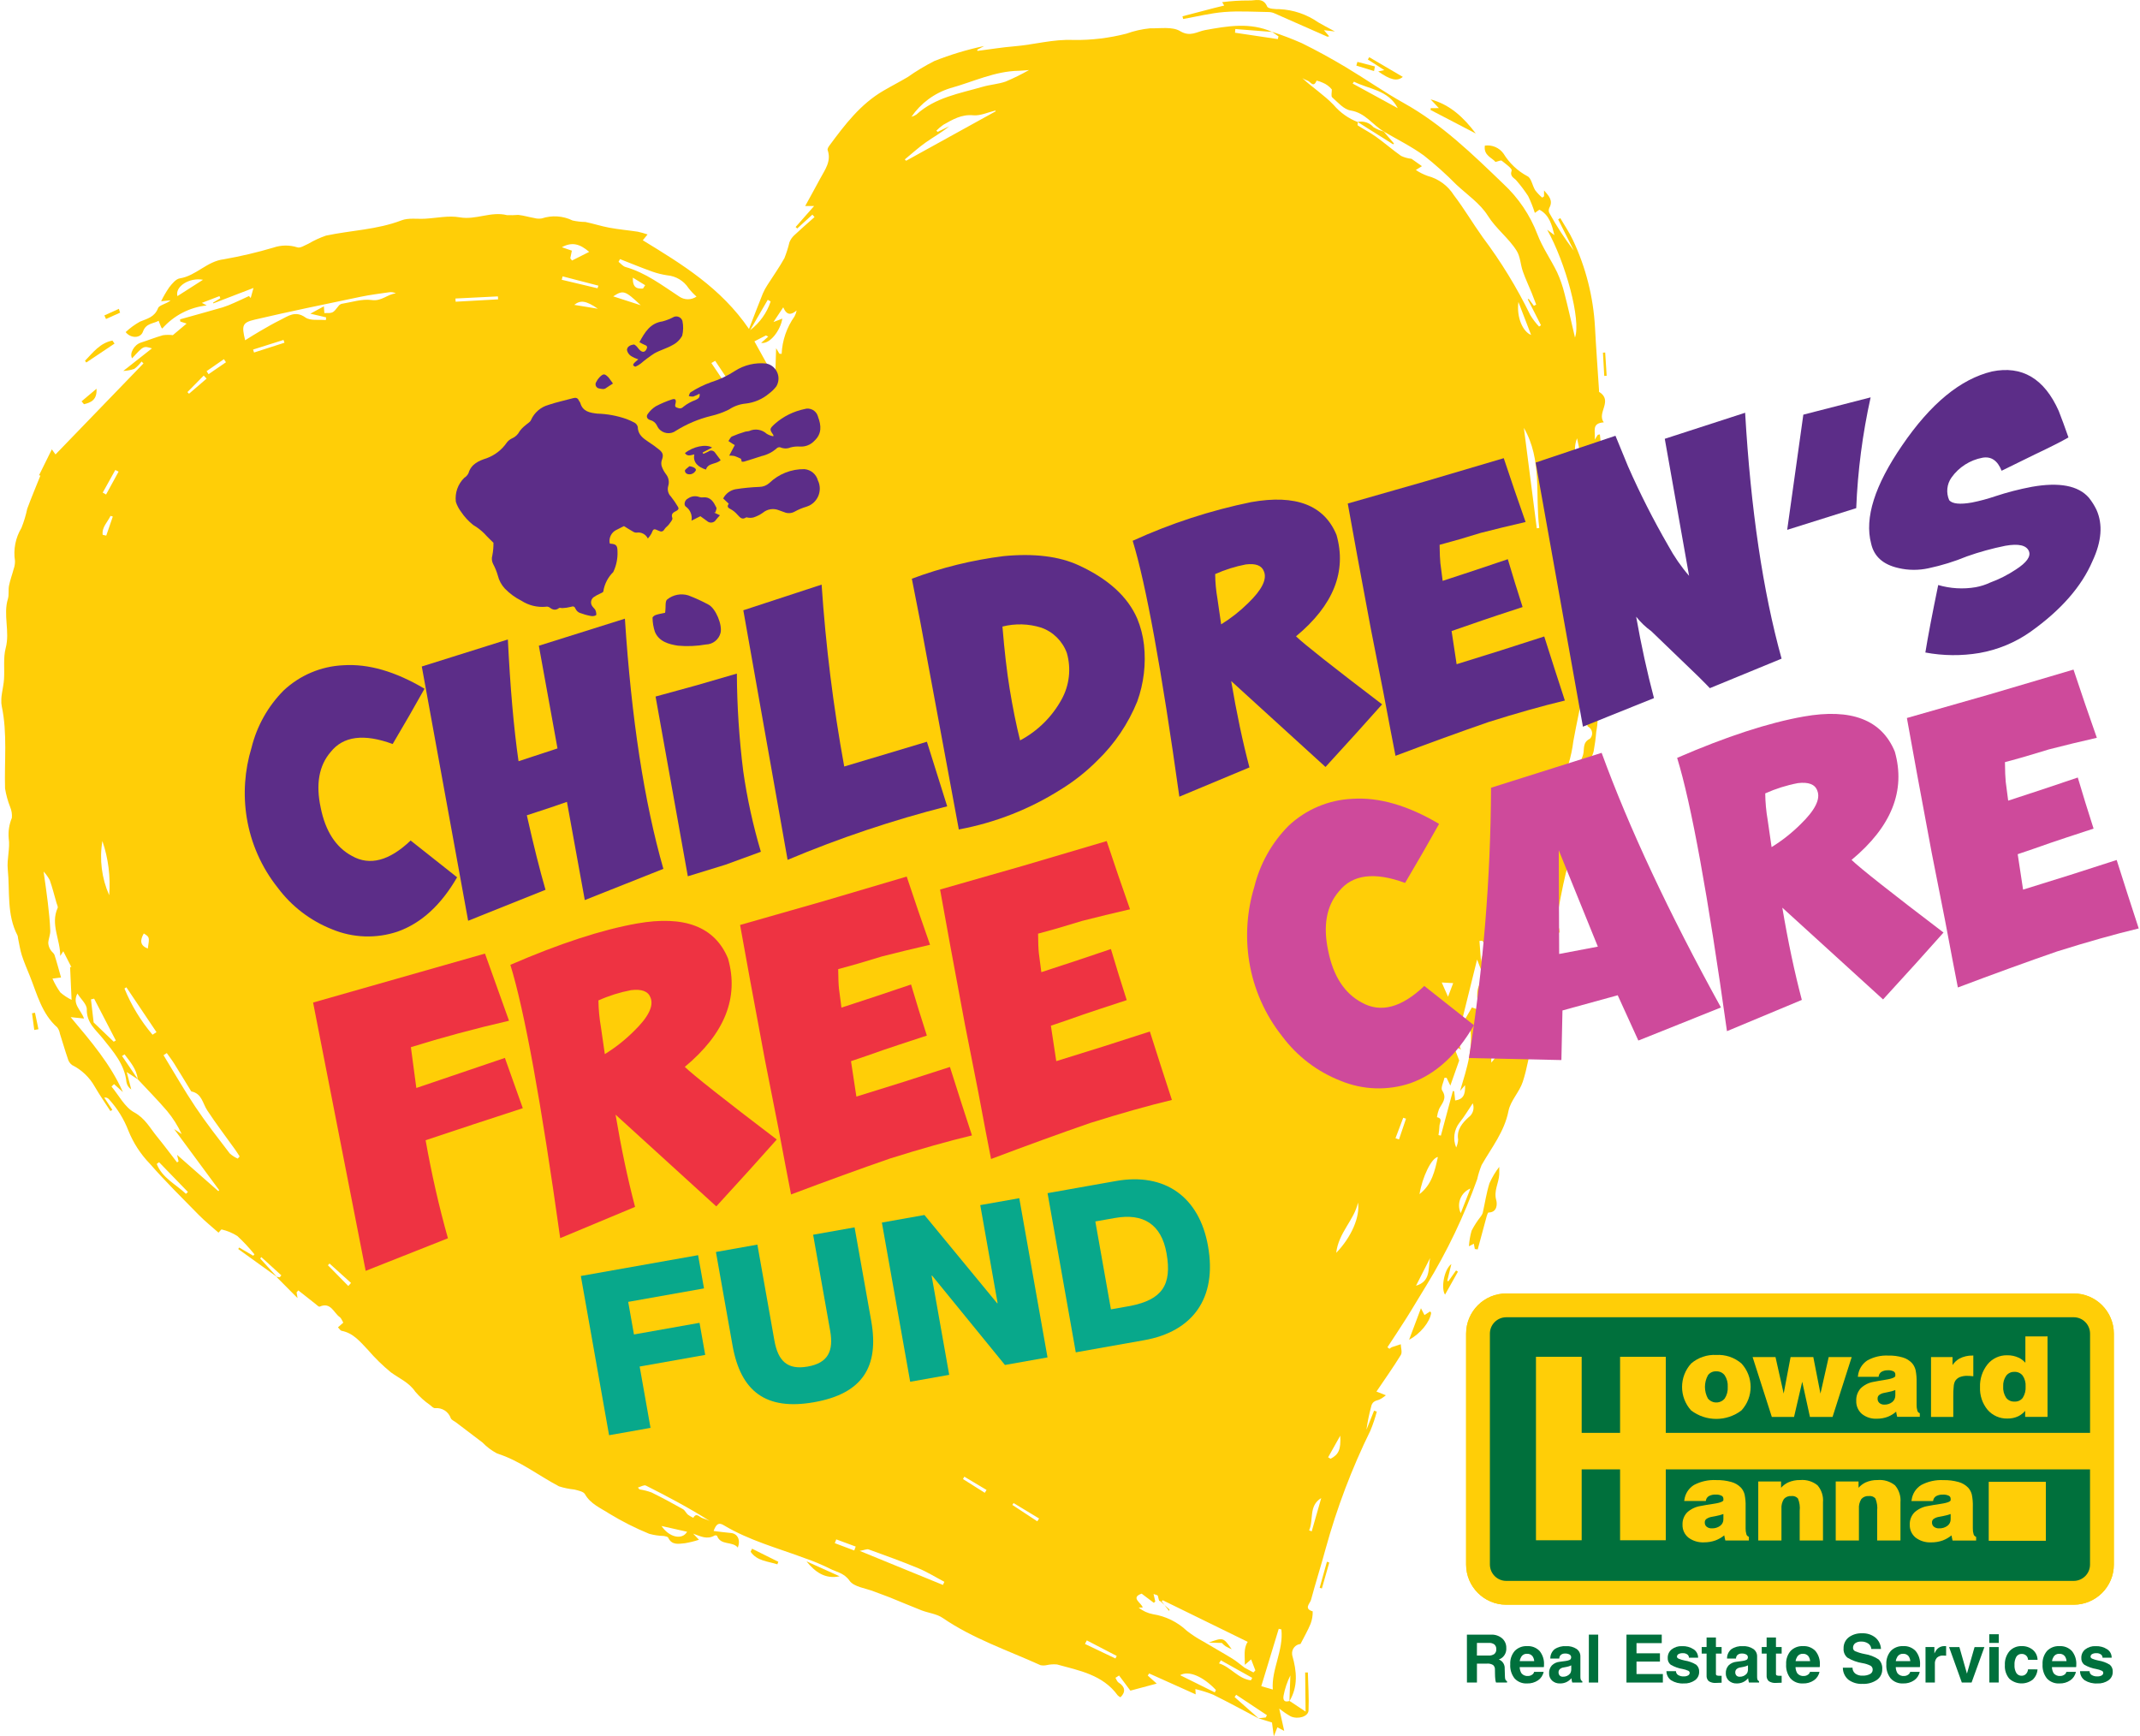 <svg width="493" height="400" viewBox="0 0 493 400" fill="none" xmlns="http://www.w3.org/2000/svg">
<g clip-path="url(#clip0_590_985)">
<path d="M368.756 144.136C368.492 144.504 368.076 144.832 367.98 145.24C366.084 153.728 364.028 162.184 362.46 170.736C362.012 174.328 360.964 177.816 359.356 181.064C358.916 181.856 357.884 183.2 359.892 183.84C360.236 183.952 360.284 184.984 360.596 186.032L361.484 182.408L362.1 183.688C363.996 181.408 364.164 179.08 362.172 178.256C362.78 177.36 363.388 176.544 363.908 175.672C364.26 175.096 364.524 174.48 364.708 173.84C365.06 172.568 364.5 171.048 366.26 170.192C366.948 169.528 366.964 168.424 366.3 167.736C366.164 167.6 366.012 167.48 365.836 167.392C365.54 167.216 365.66 166.008 365.868 165.368C366.028 164.896 366.636 164.568 367.044 164.168C367.404 164.608 368.044 165.04 368.068 165.496C368.044 166.536 367.932 167.576 367.732 168.6C367.612 170.096 367.412 171.584 367.14 173.056C366.9 174.104 366.252 175.056 365.908 176.096C365.828 176.584 365.828 177.088 365.908 177.584L367.244 177.512C367.356 178.76 366.636 179.496 365.348 179.912C364.868 180.064 364.484 180.416 364.284 180.88C363.716 183.264 363.396 185.704 363.332 188.152C363.852 186.264 364.372 184.368 364.892 182.48L365.46 182.56C365.18 184.112 364.956 185.664 364.62 187.2C364.252 188.904 363.836 190.608 363.348 192.288C362.492 195.264 361.444 198.184 360.716 201.184C359.86 204.72 359.236 208.312 358.564 211.888C358.5 212.216 358.844 212.608 358.932 212.992C359.076 213.624 359.436 214.656 359.188 214.848C357.54 216.128 357.532 218.04 357.252 219.752C356.724 222.992 356.66 226.328 356.028 229.544C355.356 232.256 354.54 234.936 353.588 237.568C353.388 238.208 353.204 238.856 353.052 239.512C352.324 242.752 351.836 246.08 350.804 249.224C350.036 251.568 347.98 253.568 347.516 255.928C346.572 260.736 343.62 264.36 341.324 268.392C340.9 269.448 340.556 270.536 340.308 271.648C337.276 280.16 333.364 288.328 328.652 296.032C327.084 298.56 325.588 301.144 323.996 303.664C322.58 305.92 321.084 308.136 319.628 310.368L320.092 310.72C320.268 310.568 320.46 310.44 320.668 310.336C321.34 310.096 322.02 309.888 322.7 309.672C322.724 310.504 323.084 311.528 322.724 312.128C321.004 314.936 319.092 317.624 317.1 320.576L319.268 321.424C318.788 321.84 318.252 322.192 317.676 322.464C316.732 322.728 316.068 322.952 315.852 324.16C315.388 325.872 315.036 327.616 314.788 329.376C315.372 327.904 315.956 326.44 316.548 324.976L317.18 325.2C316.788 326.68 316.3 328.128 315.716 329.544C311.436 338.256 307.988 347.352 305.412 356.704C304.34 360.68 303.084 364.608 302.012 368.592C301.804 369.376 300.284 370.584 302.412 371.208C302.436 372.168 302.276 373.128 301.94 374.032C301.3 375.616 300.428 377.096 299.604 378.72C298.412 378.84 297.54 379.912 297.668 381.104C297.676 381.2 297.692 381.304 297.716 381.4C298.732 384.968 299.084 388.52 297.044 391.912C297.116 389.928 297.196 387.944 297.268 385.968C296.54 387.416 296.02 388.96 295.716 390.552C295.516 391.536 295.788 392.28 297.068 391.84L300.772 394.296L300.676 385.296L301.3 385.28C301.372 388.208 301.58 391.136 301.452 394.048C301.388 395.448 299.02 396.16 297.34 395.4C296.42 394.872 295.54 394.272 294.7 393.616C295.124 395.504 295.476 397.088 295.852 398.752L294.276 397.92L293.452 400L293.036 396.816L289.9 395.848L291.604 395.648L291.86 395.12L284.78 390.424L284.42 390.952L289.996 395.888C286.5 394.056 283.036 392.16 279.492 390.408C278.156 389.872 276.788 389.44 275.38 389.112L275.452 390.328L264.732 385.512L264.412 386L266.476 387.848L260.412 389.472L257.804 385.984L256.972 386.52C257.204 386.888 257.348 387.392 257.676 387.6C259.188 388.528 259.404 389.768 258.132 391C257.892 390.888 257.676 390.744 257.492 390.56C254.044 385.808 248.652 384.856 243.516 383.44C242.732 383.368 241.94 383.416 241.172 383.584C240.692 383.696 240.188 383.704 239.708 383.608C232.108 380.168 224.132 377.496 217.164 372.72C215.788 371.776 213.892 371.592 212.276 370.968C209.828 370.016 207.42 368.968 204.98 367.992C203.78 367.512 202.556 367.104 201.356 366.632C199.412 365.864 196.732 365.592 195.716 364.152C194.412 362.304 192.628 362.144 191.06 361.312C189.244 360.416 187.372 359.632 185.452 358.976C179.132 356.616 172.564 354.872 166.724 351.36C165.596 350.68 165.004 351.048 164.396 352.688C165.796 352.856 167.076 353.048 168.356 353.152C169.884 353.28 170.66 354.688 169.98 356.52C168.708 354.968 166.052 356.12 165.188 353.808C165.156 353.72 164.764 353.656 164.62 353.736C162.876 354.752 161.348 353.896 159.684 353.304L161.028 354.712C159.972 355.064 158.884 355.328 157.788 355.512C156.38 355.64 154.788 356.048 153.94 354.24C153.828 354 153.284 353.896 152.932 353.84C151.796 353.816 150.66 353.648 149.564 353.344C146.372 352.04 143.292 350.48 140.348 348.688C138.396 347.408 136.044 346.496 134.756 344.208C134.412 343.592 133.196 343.376 132.332 343.144C131.124 343.024 129.94 342.776 128.78 342.408C124.02 339.904 119.764 336.496 114.524 334.84C113.276 334.184 112.14 333.336 111.164 332.32C109.148 330.784 107.124 329.248 105.1 327.712C104.676 327.384 104.052 327.152 103.852 326.72C103.332 325.2 101.828 324.232 100.228 324.4C99.852 324.416 99.42 323.976 99.068 323.672C97.804 322.8 96.668 321.768 95.668 320.6C94.228 318.472 91.996 317.56 90.06 316.152C88.156 314.592 86.396 312.872 84.788 311C83.02 309.152 81.428 307.096 78.684 306.576C78.412 306.52 78.212 306.128 77.86 305.776L79.084 304.696C78.82 304.272 78.644 303.688 78.252 303.408C76.844 302.4 76.204 299.88 73.644 301.008C73.436 301.104 72.94 300.584 72.596 300.32C71.3 299.312 70.012 298.288 68.724 297.272L68.324 297.72L68.548 299.048L63.66 294.12C63.924 294.16 64.188 294.208 64.452 294.248L64.812 293.8L60.204 289.6L59.948 289.928L63.796 294.16L54.884 287.736L55.092 287.392L58.332 289.28L58.62 288.96C57.412 287.464 56.092 286.056 54.684 284.744C53.572 284.04 52.356 283.528 51.076 283.232C50.948 283.192 50.644 283.656 50.34 283.968C48.836 282.624 47.244 281.36 45.828 279.92C41.996 276.024 38.1 272.176 34.508 268.072C32.396 265.888 30.724 263.312 29.588 260.496C28.556 257.808 27.028 255.344 25.084 253.216C24.82 252.912 24.412 252.776 24.02 252.848L25.876 255.672L25.436 255.96C24.228 254.096 22.956 252.272 21.844 250.352C20.636 248.192 18.804 246.448 16.588 245.344C16.108 244.976 15.764 244.456 15.62 243.872C14.964 241.968 14.412 240.032 13.796 238.112C13.716 237.6 13.508 237.112 13.196 236.688C9.628 233.536 8.564 229.072 6.908 224.92C6.268 223.32 5.564 221.736 5.036 220.096C4.62 218.808 4.436 217.44 4.148 216.112C4.14 215.912 4.108 215.712 4.044 215.52C1.508 210.704 2.3 205.368 1.788 200.256C1.556 197.904 2.356 195.432 2.004 193.112C1.868 191.512 2.116 189.904 2.732 188.416C2.812 187.568 2.676 186.72 2.348 185.936C1.804 184.552 1.404 183.112 1.164 181.64C0.98 175.328 1.732 169 0.404 162.688C-0.004 160.744 0.788 158.56 0.924 156.48C1.084 154.072 0.716 151.552 1.316 149.28C2.316 145.488 0.684 141.672 1.828 137.936C2.108 136.992 1.884 135.904 2.076 134.92C2.332 133.632 2.804 132.384 3.14 131.112C3.364 130.504 3.468 129.856 3.452 129.208C3.044 126.584 3.564 123.904 4.932 121.624C5.508 120.2 5.956 118.72 6.268 117.216C7.228 114.624 8.3 112.072 9.308 109.552L8.988 109.496L11.94 103.52L12.788 104.688L33.052 83.72L32.612 83.28C32.14 83.928 31.58 84.496 30.94 84.976C30.116 85.256 29.26 85.424 28.396 85.456L35.004 80.256C33.06 79.664 33.06 79.664 30.436 82.544C29.756 81.448 30.908 79.416 32.444 78.928C34.156 78.384 35.828 77.704 37.548 77.224C38.3 77.12 39.068 77.112 39.82 77.208L42.988 74.544L41.54 74.072L41.476 73.568C44.748 72.648 48.02 71.752 51.284 70.808C52.188 70.52 53.068 70.176 53.924 69.776C55.076 69.272 56.212 68.728 57.356 68.2L57.756 68.648L58.396 66.336L49.156 69.888L49.076 69.728L50.756 68.712L50.564 68.216L46.5 69.776L47.628 70.36C43.668 70.792 40.012 72.696 37.38 75.688C37.276 75.592 37.18 75.472 37.116 75.352C36.924 74.92 36.772 74.472 36.548 73.896C35.292 74.608 33.636 74.424 32.932 76.4C32.356 78.032 30.052 77.944 28.948 76.504C29.948 75.568 31.052 74.76 32.244 74.096C33.94 73.392 35.604 73.064 36.412 70.992C36.692 70.248 38.348 70.04 39.308 69.184L37.116 69.4C37.66 68.28 38.292 67.2 38.996 66.176C39.652 65.344 40.516 64.272 41.42 64.128C45.196 63.536 47.644 60.192 51.572 59.728C55.42 59.048 59.22 58.16 62.964 57.048C64.748 56.432 66.684 56.408 68.484 56.976C69.132 57.232 70.212 56.512 71.052 56.144C72.332 55.392 73.684 54.768 75.092 54.28C80.876 53.048 86.868 52.928 92.5 50.76C94.108 50.144 96.092 50.488 97.9 50.384C100.58 50.24 103.332 49.608 105.9 50.064C109.636 50.728 113.108 48.632 116.788 49.56C117.66 49.592 118.532 49.576 119.404 49.504C120.636 49.648 121.844 50.008 123.068 50.224C123.636 50.384 124.228 50.416 124.812 50.32C127.148 49.544 129.692 49.712 131.9 50.792C132.876 51.008 133.868 51.12 134.868 51.136C136.716 51.52 138.524 52.112 140.38 52.456C142.548 52.856 144.748 53.048 146.924 53.376C147.684 53.544 148.444 53.752 149.18 54.008L148.084 55.352C157.108 60.872 166.068 66.304 172.548 75.784C173.78 72.608 174.74 70.088 175.748 67.592C176.044 66.912 176.396 66.256 176.804 65.64C178.108 63.584 179.532 61.6 180.708 59.472C181.18 58.28 181.572 57.056 181.868 55.808C182.108 55.208 182.476 54.664 182.948 54.224C184.476 52.784 186.076 51.4 187.644 50.008L187.156 49.44L183.66 52.64L183.292 52.296C184.62 50.792 185.94 49.288 187.548 47.464L185.5 47.456C186.652 45.344 187.82 43.256 188.948 41.144C190.044 39.096 191.572 37.16 190.668 34.568C190.572 34.296 190.86 33.816 191.092 33.512C194.628 28.728 198.22 23.992 203.484 20.92C205.34 19.832 207.252 18.856 209.1 17.76C211.052 16.384 213.1 15.152 215.236 14.064C218.956 12.584 222.804 11.424 226.724 10.6L225.124 11.464L225.188 11.728C228.028 11.368 230.86 10.896 233.716 10.664C238.252 10.288 242.628 8.992 247.308 9.208C251.42 9.264 255.516 8.776 259.492 7.752C261.252 7.12 263.092 6.704 264.956 6.52C267.3 6.576 270.076 6.088 271.868 7.168C274.212 8.584 275.74 7.28 277.612 6.936C282.804 5.992 287.988 5.088 293.092 7.36L284.58 6.688L284.516 7.536L294.372 9.008L294.532 8.376L293.004 7.312C295.348 8.072 297.652 8.952 299.908 9.944C303.364 11.64 306.74 13.512 310.044 15.48C314.556 18.176 318.868 21.216 323.46 23.776C332.204 28.656 339.244 35.536 346.372 42.392C349.82 45.6 352.484 49.552 354.164 53.944C355.324 57.008 357.284 59.768 358.724 62.736C359.444 64.312 360.012 65.952 360.42 67.632C361.252 70.808 361.948 74.016 362.836 77.768C364.268 73.728 360.7 60.568 356.428 52.92L358.092 54.16C357.516 51.856 356.956 49.576 354.708 48.344C354.572 48.272 354.188 48.664 353.588 49.048C353.164 47.712 352.652 46.416 352.036 45.152C351.236 43.936 350.364 42.768 349.412 41.664C348.884 40.968 347.74 40.736 348.244 39.28C348.396 38.832 346.828 37.728 345.956 37.024C345.764 36.864 345.212 37.152 344.516 37.304C343.788 36.352 341.724 35.84 342.076 33.544C343.748 33.312 345.404 34.024 346.38 35.4C347.716 37.584 349.612 39.384 351.876 40.592C352.772 40.992 353.004 42.76 353.676 43.832C354.148 44.448 354.692 45.024 355.284 45.528L355.708 45.224C355.708 44.8 355.708 44.384 355.708 43.864C356.756 45.08 357.876 46.136 356.932 47.872C356.756 48.232 356.74 48.648 356.9 49.016C358.572 52.064 360.468 54.976 362.572 57.736L358.964 50.544L359.452 50.24C360.428 51.936 361.548 53.544 362.364 55.312C365.34 61.608 367.06 68.424 367.444 75.376C367.7 80.216 368.06 85.048 368.372 89.88C368.38 90.024 368.332 90.232 368.396 90.272C371.7 92.344 367.796 95.064 369.468 97.296C366.508 97.528 367.636 99.376 367.372 101.288L368.1 100.16L368.572 100.072C368.82 102.488 369.052 104.912 369.316 107.328C369.388 108.04 369.532 108.752 369.724 109.44C370.3 111.376 370.956 113.296 371.484 115.24C371.604 115.672 371.332 116.208 371.268 116.704C371.124 117.352 371.06 118.016 371.1 118.68C371.524 121.24 372.052 123.776 372.532 126.328C372.652 126.984 372.732 127.64 372.892 128.752L371.716 127.392C369.308 129.848 370.516 133.168 369.692 135.992C369.572 137.152 369.644 138.32 369.908 139.448C369.764 140.488 369.7 141.536 369.476 142.56C369.308 143.128 369.06 143.648 368.756 144.136ZM318.828 30.312C316.212 28.808 314.54 25.976 311.124 25.448C309.588 25.208 308.212 23.584 306.908 22.432C306.588 22.152 306.836 21.232 306.82 20.608C306.26 19.92 305.54 19.384 304.716 19.048C304.268 18.84 303.788 18.672 303.308 18.568C302.588 20.384 301.868 18.736 301.196 18.568C300.788 18.416 300.388 18.232 300.02 18C302.38 20.184 305.084 21.92 307.236 24.176C308.74 25.944 310.668 27.312 312.836 28.136C312.812 28.392 312.676 28.824 312.78 28.888C314.172 29.784 315.652 30.544 316.996 31.504C318.972 32.912 320.796 34.528 322.78 35.92C323.54 36.272 324.348 36.496 325.18 36.584L327.58 38.28L326.172 39.16C327.02 39.728 327.932 40.184 328.892 40.528C331.396 41.184 333.556 42.768 334.932 44.96C337.316 48.072 339.3 51.48 341.588 54.672C345.796 60.272 349.452 66.256 352.524 72.552C353.1 73.52 353.788 74.416 354.564 75.232L355.004 74.928L351.956 68.952L352.172 68.848L353.364 70.448L353.9 70.176C353.564 69.296 353.236 68.408 352.884 67.536C352.204 65.864 351.42 64.224 350.828 62.528C350.276 60.968 350.252 59.128 349.404 57.784C347.556 54.824 344.66 52.736 342.748 49.68C340.988 46.88 337.988 44.848 335.492 42.52C333.148 40.136 330.652 37.904 328.036 35.832C325.14 33.728 321.876 32.12 318.772 30.304L318.828 30.312ZM286.78 383.528C286.82 381.656 286.412 379.736 287.444 378.232L267.884 368.656L267.604 368.88L269.324 371.112L269.428 370.792L267.172 368.752C267.044 369.136 266.948 368.36 266.732 367.624C266.684 367.448 266.22 367.4 265.748 367.208L266.148 368.944L265.812 369.24L263.004 367.128C260.34 368.072 262.972 369.24 263.252 370.32L262.316 370.336C263.268 371.12 264.412 371.64 265.62 371.864C268.556 372.32 271.276 373.664 273.436 375.704C274.62 376.624 275.884 377.44 277.204 378.152C279.444 379.496 281.724 380.76 283.948 382.128C284.916 382.728 285.78 383.488 286.7 384.176L288.756 385.28L289.204 384.816L288.228 382.272L286.78 383.528ZM31.788 248.672L29.196 246.976L30.236 250.976C29.636 250.576 29.236 249.944 29.124 249.232C28.7 245.16 26.124 242.304 23.732 239.296C22.132 237.28 19.924 235.664 19.996 232.528C20.028 231.376 18.652 230.192 17.828 228.88C16.556 231.336 18.676 232.64 19.356 234.64L16.276 234.32C21.028 239.968 25.492 245.208 28.316 251.584L26.276 249.744L25.692 250.312C27.396 252.352 28.74 255.064 30.908 256.248C33.444 257.632 34.54 259.84 36.14 261.8C37.74 263.76 39.244 265.784 40.796 267.784L41.14 267.528L40.796 266.048L50.3 274.4L50.5 274.184L40.108 260.096L41.852 261.256C40.964 259.344 39.836 257.552 38.484 255.928C36.34 253.424 34.012 251.08 31.748 248.64C31.468 246.264 29.988 244.64 28.7 242.896L28.116 243.272L31.788 248.672ZM333.26 248.296L332.78 248.272C332.572 249.272 331.844 250.616 332.244 251.224C333.46 253.056 332.196 254.144 331.516 255.496C331.284 256.104 331.124 256.728 331.036 257.368C332.508 257.672 331.596 258.696 331.612 259.4C331.58 260.104 331.508 260.8 331.388 261.488L331.94 261.616L334.7 251.336L335.012 251.4L335.228 253.512C336.988 253.288 337.628 252.264 337.508 249.992L336.364 251.32C337.932 246.016 339.724 240.888 338.412 235.304L337.3 235.16L339.084 232.088L340.612 232.608C340.38 229.856 339.604 227.144 342.06 225.656L340.284 221.048C339.132 225.688 338.02 230.12 336.932 234.568C336.62 235.856 335.732 237.752 336.26 238.352C337.372 239.624 335.684 240.792 336.644 241.8L334.876 240.952L336.164 244.296L334.116 250.096L333.26 248.296ZM56.476 78.384C57.748 77.6 58.844 76.888 59.98 76.24C61.484 75.376 62.98 74.496 64.532 73.736C66.364 72.84 68.004 71.464 70.364 73.136C71.508 73.944 73.476 73.576 75.068 73.736L75.14 73.112L71.492 72.264L74.612 70.568L74.724 72.12C76.708 72.144 76.7 72.136 77.908 70.592C78.092 70.312 78.356 70.104 78.668 70C80.988 69.632 83.396 68.808 85.636 69.12C87.948 69.448 89.252 67.752 91.204 67.592C90.724 67.336 90.18 67.248 89.644 67.328C87.444 67.648 85.22 67.92 83.044 68.376C74.924 70.072 66.796 71.736 58.724 73.624C55.796 74.304 55.644 74.968 56.476 78.384ZM12.084 225.432C12.58 226.552 13.188 227.624 13.9 228.624C14.684 229.304 15.556 229.88 16.492 230.336L16.148 222.752L16.452 222.808L14.58 219.136L13.876 220.224C13.908 216.488 11.58 212.928 13.276 209.168C13.404 208.888 13.124 208.4 13.02 208.016C12.516 206.264 12.076 204.488 11.468 202.768C11.084 202.048 10.604 201.376 10.044 200.776C10.42 203.528 10.764 205.712 11.012 207.896C11.26 210.048 11.5 212.2 11.58 214.36C11.62 215.304 11.172 216.248 11.116 217.208C11.148 217.776 11.324 218.32 11.628 218.8C11.868 219.248 12.42 219.56 12.564 220.016C13.116 221.712 13.564 223.432 14.06 225.184L12.084 225.432ZM180.436 70.8L178.188 74.184L180.228 73.4C179.804 76.12 177.348 79.36 175.348 78.992L176.98 77.544L176.452 77.272L173.796 78.64L178.012 86.24L178.612 86.216C178.668 84.336 178.724 82.464 178.796 80.208L179.556 81.488L180.068 81.52C180.212 78.416 181.244 75.416 183.044 72.88C183.268 72.456 183.428 72 183.524 71.528C182.284 72.544 181.292 72.76 180.436 70.8ZM209.972 26.904C210.38 26.792 210.764 26.616 211.116 26.384C215.452 22.432 221.052 21.536 226.38 19.992C228.116 19.488 229.98 19.384 231.668 18.792C233.516 18.016 235.316 17.128 237.06 16.136C235.892 16.224 235.308 16.296 234.724 16.304C229.124 16.392 224.14 18.88 218.884 20.32C215.26 21.456 212.124 23.776 209.972 26.904ZM229.396 25.632L229.3 25.464C227.604 25.864 225.86 26.712 224.212 26.56C221.492 26.304 219.46 27.544 217.332 28.736C216.748 29.136 216.212 29.592 215.716 30.104L216.012 30.384L218.66 29.096C216.964 30.512 215.052 31.552 213.284 32.8C211.588 33.992 210.052 35.408 208.444 36.728L208.748 37.032L229.396 25.632ZM38.42 242.592L37.676 243.088C40.116 247.072 42.428 251.144 45.028 255.016C47.492 258.688 50.228 262.192 52.924 265.712C53.476 266.208 54.1 266.616 54.78 266.904L55.204 266.4C54.852 265.864 54.516 265.312 54.14 264.792C51.996 261.792 49.748 258.856 47.732 255.776C46.684 254.176 46.508 251.936 44.14 251.448C44.036 251.424 43.956 251.256 43.884 251.144C42.652 249.136 41.444 247.112 40.188 245.12C39.652 244.248 39.012 243.432 38.42 242.592ZM142.828 59.688L142.5 60.32C143.036 60.728 143.508 61.344 144.108 61.512C148.756 62.824 152.516 65.72 156.452 68.296C157.652 69.144 159.244 69.152 160.46 68.328C159.788 67.736 159.172 67.088 158.628 66.384C157.532 64.688 155.716 63.6 153.7 63.424C152.524 63.248 151.364 62.96 150.236 62.56C147.74 61.664 145.292 60.656 142.828 59.688ZM354.052 121.704L354.604 121.624C353.628 113.992 355.332 105.992 351.06 98.568C352.068 106.448 353.052 114.072 354.036 121.704H354.052ZM293.22 389.208C292.86 384.624 295.732 380.216 295.196 375.368L294.588 375.224C293.252 379.616 291.908 384.016 290.564 388.448L293.22 389.208ZM217.228 365.12L217.556 364.4C215.564 363.352 213.636 362.144 211.564 361.28C207.804 359.72 203.972 358.336 200.14 356.952C199.692 356.792 199.084 357.104 198.06 357.28L217.228 365.12ZM26.196 239.976L26.684 239.704L21.684 230.056L20.956 230.232L21.572 235.536L26.196 239.976ZM23.588 193.744C22.876 197.968 23.42 202.312 25.156 206.232C25.492 202 24.956 197.752 23.588 193.744ZM146.956 342.688L147.316 343.112C148.26 343.248 149.188 343.488 150.092 343.816C152.548 345.016 154.948 346.32 157.324 347.656C157.796 347.92 158.044 348.56 158.476 348.936C158.868 349.216 159.284 349.456 159.716 349.656C160.452 348.344 161.132 349.536 161.82 349.72C162.396 349.904 162.956 350.128 163.5 350.384C158.716 347.352 153.78 344.744 148.796 342.232C148.356 342.016 147.572 342.52 146.956 342.688ZM35.14 238.368L36.052 237.776L29.116 227.448L28.676 227.728C30.252 231.6 32.436 235.192 35.14 238.368ZM307.828 288.616C311.34 285.008 313.364 280.256 312.844 277.04C311.996 281.048 308.388 283.896 307.828 288.616ZM343.556 244.784C345.964 242.192 346.796 238.496 345.724 235.12C345.924 238.56 343.364 241.376 343.556 244.784ZM327.02 275.096C329.9 272.84 330.548 269.736 331.252 266.536C329.764 266.736 327.644 271.216 327.02 275.096ZM311.916 18.816L311.62 19.248L322.012 24.928C319.804 20.688 315.388 20.576 311.916 18.816ZM131.38 59.504L131.78 60.016L135.732 58.024C133.604 56.192 131.78 55.664 129.444 56.952L131.74 57.744L131.38 59.504ZM164.756 83.12L163.884 83.632C165.98 86.744 168.076 89.856 170.164 92.968L170.972 92.424L164.756 83.12ZM279.86 389.872L280.116 389.32C277.116 386.152 273.804 384.776 271.876 385.912L279.86 389.872ZM36.644 267.736L36.108 268.136C37.38 271.376 40.508 272.808 42.836 275.024L43.292 274.592L36.644 267.736ZM364.684 110.232L365.252 110.112L363.316 100.976C362.3 103.392 362.94 106.552 364.684 110.232ZM40.876 68.216L46.772 64.448C43.628 63.864 40.26 66.016 40.876 68.216ZM335.468 264.352C335.732 263.768 335.892 263.144 335.916 262.504C335.524 260.216 336.964 258.632 338.3 257.408C339.332 256.68 339.732 255.344 339.284 254.168C338.228 255.72 337.332 257.28 336.212 258.648C334.956 260.272 334.668 262.456 335.468 264.352ZM158.292 352.872L152.396 351.544C154.196 354.2 157.148 354.824 158.292 352.872ZM349.804 69.568C349.332 73.168 350.86 76.44 352.724 77.16L349.804 69.568ZM172.812 76.064C175.02 74.384 176.668 72.08 177.54 69.44L176.868 69.072L172.812 76.064ZM281.26 382.488L280.828 383.192C283.532 384.016 285.22 386.736 288.172 387.096L288.484 386.528L281.26 382.488ZM104.924 68.768L104.964 69.504L114.748 68.96L114.708 68.28L104.924 68.768ZM147.612 70.32C143.996 66.912 143.58 66.768 141.268 68.272L147.612 70.32ZM301.58 352.544L302.188 352.768C302.908 350.248 303.628 347.728 304.38 345.104C301.412 346.888 302.692 350.16 301.58 352.544ZM250.372 377.896L249.948 378.712L256.964 382.064L257.268 381.48L250.372 377.896ZM137.652 66.408L137.86 65.808L129.612 63.664L129.412 64.448L137.652 66.408ZM326.212 296.192C329.668 295.184 328.964 292.2 329.452 289.832L326.212 296.192ZM336.516 279.464C337.244 277.632 337.972 275.784 338.756 273.792C336.596 274.68 335.556 277.144 336.444 279.312C336.468 279.36 336.492 279.416 336.516 279.464ZM305.964 335.72L306.532 336.056C308.38 335.088 308.94 333.936 308.756 330.744L305.964 335.72ZM65.54 78.952L65.316 78.312L58.308 80.528L58.524 81.208L65.54 78.952ZM80.244 296.256L80.868 295.552L75.916 291.08L75.54 291.472L80.244 296.256ZM33.124 215.04C32.212 216.656 32.252 217.816 34.052 218.52C34.468 215.88 34.468 215.88 33.124 215.04ZM27.324 108.64L26.564 108.272L23.668 113.48L24.436 113.92L27.324 108.64ZM47.596 85.504L48.044 86.2L52.06 83.448L51.58 82.744L47.596 85.504ZM196.796 357.184L197.132 356.28L192.652 354.624L192.316 355.496L196.796 357.184ZM238.964 350.464L239.38 349.816L233.5 346.256L233.22 346.688L238.964 350.464ZM222.164 340.184L221.844 340.728L226.868 343.896L227.276 343.24L222.164 340.184ZM323.908 257.712L323.268 257.496L321.484 262.208L322.292 262.488C322.828 260.896 323.364 259.296 323.908 257.712ZM23.652 123.2L24.476 123.392L25.988 119L25.468 118.84C24.788 120.264 23.428 121.456 23.652 123.2ZM132.292 70.232L137.724 71.12C135.076 69.288 133.764 69.056 132.292 70.232ZM332.14 226.336C332.668 227.536 333.02 228.336 333.588 229.616L334.772 226.48L332.14 226.336ZM43.18 90.328L43.548 90.704L47.588 87.224L46.932 86.52L43.18 90.328ZM341.484 216.72L340.828 216.76C340.956 218.424 341.076 220.08 341.204 221.744C341.1 220.064 342.972 218.376 341.484 216.72ZM148.132 66.472L148.628 65.704L145.788 63.96C145.716 66.416 146.852 66.536 148.132 66.472Z" fill="#FFCE07"/>
<path d="M281.556 0.496C283.596 0.232 285.644 0.104 287.7 0.112C289.124 0.2 290.98 -0.712 291.932 1.52C292.156 2.04 293.804 2.12 294.788 2.112C297.972 2.264 301.052 3.312 303.668 5.136C304.748 5.784 305.876 6.344 307.532 7.248L304.996 6.952L306.212 8.36C305.988 8.4 305.852 8.48 305.764 8.44C301.756 6.672 297.756 4.896 293.748 3.136C293.324 2.928 292.86 2.808 292.388 2.776C288.948 2.728 285.476 2.496 282.06 2.768C278.868 3.024 275.724 3.816 272.564 4.376L272.412 3.752C274.836 3.12 277.26 2.48 279.692 1.848C280.468 1.648 281.244 1.472 282.02 1.28L281.556 0.496Z" fill="#FFCE07"/>
<path d="M339.763 287.736C339.691 287.368 339.619 287.008 339.531 286.512L338.403 287.104C338.475 285.888 338.683 284.68 339.019 283.512C339.603 282.376 340.299 281.304 341.083 280.304C341.299 280.04 341.467 279.752 341.579 279.432C342.099 277.136 342.435 274.784 343.147 272.552C343.747 271.224 344.499 269.96 345.387 268.808C345.387 269.44 345.411 270 345.387 270.552C345.291 272.528 344.075 274.312 344.699 276.496C344.923 277.272 344.995 279.296 342.915 279.328C342.771 279.328 342.579 279.88 342.491 280.2C341.787 282.736 341.107 285.288 340.427 287.832L339.763 287.736Z" fill="#FFCE07"/>
<path d="M368.764 144.136C369.068 143.648 369.316 143.128 369.492 142.584C369.708 141.56 369.788 140.512 369.924 139.472L370.876 141.312L371.22 136.904L371.788 136.912C371.74 139.504 371.684 142.088 371.636 144.888L370.108 144.264C369.484 146.448 368.788 148.488 368.372 150.576C368.396 151.456 368.588 152.32 368.948 153.12L369.468 153.048L370.244 151.16C371.268 153.72 370.604 158.208 368.652 161.816C368.54 160.616 368.388 159.68 368.372 158.736C368.276 154.832 367.092 150.912 368.684 147.016C368.868 146.08 368.9 145.104 368.764 144.136Z" fill="#FFCE07"/>
<path d="M329.604 24.912L331.476 24.904L329.572 22.888C334.084 24.104 337.244 27.12 339.98 30.76L329.556 25.328L329.604 24.912Z" fill="#FFCE07"/>
<path d="M327.348 301.376C327.748 302.152 327.932 302.504 328.164 302.952L329.468 302.104C329.58 302.288 329.708 302.384 329.7 302.48C329.428 304.496 327.212 307.288 324.62 308.632C325.548 306.16 326.38 303.96 327.348 301.376Z" fill="#FFCE07"/>
<path d="M323.171 17.712C321.883 18.808 320.299 18.424 317.507 16.456L318.915 16.152L315.115 13.712L315.435 13.176L323.171 17.712Z" fill="#FFCE07"/>
<path d="M332.899 298.248C331.931 296.808 332.667 292.424 334.355 291.2L333.411 295.064L333.675 295.16L335.435 292.672L335.875 292.952L332.899 298.248Z" fill="#FFCE07"/>
<path d="M19.58 83.112C21.428 81.2 23.068 78.992 25.9 78.456L26.388 79.152L19.876 83.512L19.58 83.112Z" fill="#FFCE07"/>
<path d="M193.428 363.128C190.092 363.832 187.772 362.144 185.796 359.688L193.428 363.128Z" fill="#FFCE07"/>
<path d="M179.084 360.376C176.908 359.664 174.404 359.632 172.924 357.472L173.252 356.776L179.308 359.784L179.084 360.376Z" fill="#FFCE07"/>
<path d="M18.788 92.456L22.236 89.552C22.388 92.104 20.988 92.728 19.348 93.12L18.788 92.456Z" fill="#FFCE07"/>
<path d="M316.54 16.368L312.468 15.112L312.708 14.256L316.748 15.304L316.54 16.368Z" fill="#FFCE07"/>
<path d="M306.228 359.968C305.66 361.952 305.1 363.944 304.532 365.928L304.012 365.784C304.58 363.784 305.14 361.776 305.692 359.768L306.228 359.968Z" fill="#FFCE07"/>
<path d="M27.66 72.032L24.42 73.488L24.044 72.664L27.388 71.144L27.66 72.032Z" fill="#FFCE07"/>
<path d="M369.795 81.208C369.907 82.992 370.019 84.784 370.131 86.568L369.579 86.6C369.475 84.816 369.371 83.024 369.275 81.24L369.795 81.208Z" fill="#FFCE07"/>
<path d="M8.06 233.304L8.86 237.104L7.892 237.272L7.38 233.432L8.06 233.304Z" fill="#FFCE07"/>
<path d="M312.748 28.088C314.1 27.8 315.5 28.256 316.412 29.296C317.164 29.76 317.98 30.096 318.828 30.304L318.748 30.28L321.148 33.072L320.932 33.248L312.748 28.088Z" fill="#FFCE07"/>
<path d="M281.476 378.488L278.468 378.4C281.796 377.184 281.796 377.184 283.756 379.936C283.268 379.744 282.796 379.512 282.34 379.248C282.02 379.024 281.732 378.768 281.476 378.488Z" fill="#FFCE07"/>
<path d="M94.657 241.237L95.913 250.637L116.313 243.709L120.441 255.293C112.481 257.877 105.017 260.341 98.049 262.677C99.425 270.437 101.137 277.965 103.193 285.261L84.241 292.765L72.129 230.957L111.729 219.677L117.265 235.149C109.321 236.981 101.777 239.013 94.657 241.237Z" fill="#EE3342"/>
<path d="M146.728 212.749C157.696 210.805 164.696 213.493 167.72 220.821C170.28 229.821 166.96 238.133 157.76 245.773C159.68 247.637 166.736 253.221 178.944 262.509C175.32 266.605 170.68 271.741 165.016 277.917L141.808 256.781C143.128 264.621 144.632 271.701 146.304 278.029L129.056 285.229C124.664 253.861 120.84 232.869 117.576 222.269C128.912 217.357 138.632 214.189 146.728 212.749ZM138.432 236.581L139.336 242.837C141.736 241.357 143.96 239.605 145.96 237.621C149.376 234.325 150.672 231.717 149.848 229.789C149.32 228.365 147.84 227.805 145.408 228.093C142.808 228.589 140.272 229.381 137.864 230.469C137.888 232.517 138.08 234.557 138.432 236.581Z" fill="#EE3342"/>
<path d="M203.232 220.317C199.632 221.437 196.256 222.421 193.096 223.253C193.12 225.325 193.176 226.829 193.28 227.773L193.848 232.125L202.064 229.429L209.88 226.797L211.632 232.589L213.52 238.565C208.432 240.229 205.08 241.341 203.456 241.901C200.728 242.869 198.256 243.725 196.048 244.461L197.288 252.621L208.072 249.261L218.84 245.797L221.4 253.837L223.912 261.565C218.352 262.901 212.08 264.669 205.088 266.869C198.128 269.277 190.512 272.045 182.24 275.165C181.56 271.701 180.576 266.565 179.296 259.749L176.216 244.149C173.648 230.461 171.744 220.109 170.496 213.085L189.608 207.629L208.88 201.933L211.512 209.749L214.256 217.645C210.4 218.533 206.728 219.429 203.232 220.317Z" fill="#EE3342"/>
<path d="M249.28 212.149C245.68 213.269 242.304 214.253 239.144 215.085C239.16 217.157 239.224 218.661 239.328 219.605L239.896 223.957L248.112 221.261L255.928 218.629L257.68 224.421L259.568 230.397C254.48 232.061 251.128 233.173 249.504 233.733C246.776 234.701 244.304 235.557 242.096 236.293L243.336 244.453L254.128 241.093L264.896 237.629L267.464 245.669L269.976 253.397C264.416 254.733 258.144 256.501 251.152 258.701C244.192 261.109 236.584 263.877 228.312 266.997C227.624 263.533 226.648 258.397 225.368 251.581L222.288 235.981C219.72 222.293 217.816 211.941 216.568 204.917L235.68 199.453L254.952 193.757L257.584 201.573L260.328 209.469C256.456 210.365 252.776 211.253 249.28 212.149Z" fill="#EE3342"/>
<path d="M295.393 238.741C291.433 233.757 288.817 227.845 287.793 221.565C286.857 215.789 287.257 209.877 288.969 204.277C290.273 198.981 292.993 194.133 296.833 190.253C300.833 186.477 306.065 184.261 311.561 184.021C317.705 183.621 324.353 185.549 331.529 189.797L327.745 196.469L323.697 203.397C316.609 200.789 311.521 201.453 308.425 205.381C305.569 208.717 304.753 213.277 305.985 219.061C307.153 224.853 309.713 228.813 313.681 230.941C318.057 233.413 322.865 232.141 328.121 227.133L339.561 236.173C335.601 243.021 330.729 247.469 324.953 249.525C319.681 251.301 313.953 251.109 308.817 248.973C303.473 246.885 298.825 243.341 295.393 238.741Z" fill="#CE4A9B"/>
<path d="M338.4 243.741C341.704 223.149 343.408 202.325 343.496 181.469L368.976 173.429C375.288 190.733 384.448 210.285 396.464 232.093L377.432 239.709L372.68 229.277L359.952 232.781L359.704 244.205L338.4 243.741ZM368.104 218.077L359.096 195.877L359.192 219.765L368.104 218.077Z" fill="#CE4A9B"/>
<path d="M415.52 165.069C426.488 163.125 433.488 165.813 436.512 173.141C439.072 182.141 435.752 190.461 426.552 198.093C428.472 199.965 435.528 205.541 447.736 214.829C444.12 218.925 439.472 224.061 433.808 230.237L410.6 209.101C411.92 216.941 413.424 224.021 415.096 230.349L397.848 237.549C393.456 206.181 389.632 185.189 386.368 174.589C397.704 169.677 407.424 166.501 415.52 165.069ZM407.224 188.893L408.128 195.149C410.528 193.669 412.752 191.917 414.752 189.933C418.168 186.637 419.464 184.029 418.64 182.101C418.112 180.677 416.632 180.117 414.2 180.405C411.6 180.893 409.072 181.693 406.664 182.773C406.688 184.829 406.872 186.869 407.224 188.893Z" fill="#CE4A9B"/>
<path d="M472.025 172.637C468.425 173.757 465.049 174.741 461.889 175.573C461.905 177.645 461.969 179.149 462.065 180.093L462.633 184.445L470.849 181.749L478.665 179.117L480.417 184.909L482.305 190.885C477.217 192.549 473.865 193.661 472.241 194.221C469.513 195.189 467.041 196.045 464.825 196.781L466.065 204.941L476.857 201.581L487.625 198.117L490.193 206.157L492.705 213.885C487.145 215.221 480.873 216.989 473.881 219.189C466.921 221.597 459.313 224.365 451.041 227.485C450.353 224.021 449.377 218.885 448.097 212.069L445.017 196.469C442.449 182.781 440.545 172.429 439.297 165.405L458.409 159.949L477.681 154.253L480.313 162.069L483.057 169.965C479.193 170.845 475.521 171.733 472.025 172.637Z" fill="#CE4A9B"/>
<path d="M63.968 204.485C60.256 199.821 57.808 194.285 56.848 188.405C55.968 182.997 56.352 177.461 57.952 172.221C59.176 167.261 61.72 162.725 65.312 159.093C69.064 155.557 73.952 153.485 79.104 153.253C84.856 152.877 91.088 154.677 97.8 158.661L94.256 164.909L90.464 171.397C83.832 168.957 79.064 169.581 76.16 173.253C73.48 176.381 72.72 180.645 73.88 186.061C74.968 191.493 77.376 195.197 81.088 197.189C85.176 199.501 89.688 198.317 94.6 193.629L105.304 202.101C101.6 208.509 97.04 212.677 91.624 214.605C86.688 216.269 81.32 216.085 76.512 214.085C71.52 212.117 67.176 208.797 63.968 204.485Z" fill="#5C2D88"/>
<path d="M117 147.309C117.536 158.325 118.352 167.677 119.456 175.365L128.432 172.413L124.136 148.757L143.96 142.525C145.456 165.517 148.408 184.725 152.824 200.157L134.72 207.349L130.608 184.725C128.48 185.493 125.4 186.517 121.368 187.821C122.904 194.653 124.336 200.373 125.672 204.981L107.848 212.117L97.168 153.541L117 147.309Z" fill="#5C2D88"/>
<path d="M151.024 160.461L160.448 157.877L169.752 155.173C169.792 162.701 170.288 170.213 171.224 177.677C172.12 183.949 173.48 190.149 175.288 196.221L167.096 199.213L158.456 201.869L151.024 160.461Z" fill="#5C2D88"/>
<path d="M171.24 140.589L189.28 134.677C190.224 148.733 191.96 162.725 194.488 176.581L213.536 170.877L218.208 185.749C205.664 188.941 193.376 193.061 181.44 198.085L171.24 140.589Z" fill="#5C2D88"/>
<path d="M210.064 133.317C216.896 130.757 224 129.013 231.232 128.109C238.28 127.437 244.064 128.157 248.576 130.261C255.336 133.389 259.808 137.477 261.992 142.509C262.784 144.437 263.304 146.461 263.544 148.533C264.032 152.949 263.504 157.421 261.992 161.605C259.92 166.701 256.816 171.317 252.864 175.141C250.312 177.717 247.456 179.981 244.368 181.877C237.256 186.381 229.36 189.485 221.088 191.045L220.888 191.093L211.976 143.061C210.84 137.317 210.2 134.069 210.064 133.317ZM232.6 158.685C233.296 162.957 234.088 166.917 235 170.565C239.04 168.421 242.368 165.133 244.568 161.117C246.368 157.861 246.8 154.013 245.776 150.437C244.784 147.709 242.632 145.565 239.896 144.597C236.992 143.677 233.888 143.589 230.936 144.341C231.4 149.949 231.952 154.725 232.6 158.685Z" fill="#5C2D88"/>
<path d="M288.241 115.669C298.513 113.845 305.065 116.365 307.897 123.229C310.297 131.653 307.185 139.445 298.569 146.589C300.361 148.341 306.977 153.557 318.401 162.261C315.009 166.093 310.665 170.901 305.361 176.685L283.633 156.893C284.873 164.229 286.273 170.861 287.841 176.789L271.689 183.533C267.577 154.157 263.993 134.509 260.937 124.581C269.681 120.589 278.833 117.597 288.241 115.669ZM280.473 137.973L281.321 143.829C283.569 142.445 285.649 140.805 287.529 138.949C290.729 135.861 291.937 133.413 291.169 131.613C290.673 130.277 289.289 129.749 287.009 130.029C284.577 130.493 282.201 131.237 279.945 132.253C279.961 134.173 280.145 136.085 280.473 137.973Z" fill="#5C2D88"/>
<path d="M341.144 122.757C337.776 123.805 334.616 124.725 331.648 125.509C331.672 127.445 331.728 128.853 331.824 129.741L332.352 133.813L340.04 131.285L347.36 128.821L349 134.245L350.768 139.845C346.008 141.397 342.864 142.445 341.344 142.973C338.792 143.877 336.48 144.677 334.408 145.373L335.568 153.013L345.672 149.861L355.752 146.621L358.152 154.141L360.504 161.381C355.296 162.629 349.424 164.285 342.88 166.349C336.368 168.605 329.232 171.197 321.488 174.117C320.848 170.877 319.928 166.061 318.728 159.685L315.848 145.085C313.44 132.269 311.656 122.573 310.488 115.997L328.376 110.885L346.424 105.549L348.888 112.861L351.456 120.253C347.856 121.085 344.416 121.917 341.144 122.757Z" fill="#5C2D88"/>
<path d="M353.776 106.557L372.16 100.389C372.832 102.013 373.8 104.365 375.056 107.437C377.8 113.677 380.888 119.757 384.296 125.661C385.648 128.157 387.264 130.509 389.12 132.653L383.52 101.085L402.032 95.085C403.328 117.333 406.128 136.221 410.432 151.733L393.904 158.533C393.824 158.421 392.952 157.541 391.304 155.893L380.432 145.421C379.112 144.469 377.936 143.341 376.928 142.069C378.096 148.653 379.464 154.901 381.032 160.821L364.664 167.405L353.776 106.557Z" fill="#5C2D88"/>
<path d="M430.945 91.541C429.081 99.933 427.969 108.477 427.625 117.061L411.721 122.061L415.441 95.525L430.945 91.541Z" fill="#5C2D88"/>
<path d="M474.281 94.677C474.985 96.485 475.737 98.517 476.521 100.773C474.881 101.717 472.329 103.005 468.873 104.645L461.121 108.445C460.185 106.093 458.721 105.093 456.713 105.445C453.833 105.981 451.273 107.621 449.577 110.005C448.489 111.533 448.289 113.525 449.049 115.237C449.777 116.077 451.521 116.253 454.281 115.765C456.097 115.405 457.889 114.925 459.649 114.325C462.409 113.413 465.225 112.685 468.081 112.149C474.401 111.029 478.785 111.861 481.225 114.661C481.913 115.525 482.505 116.453 482.977 117.445C484.473 120.797 484.169 124.725 482.065 129.237C479.553 135.109 474.801 140.541 467.801 145.525C464.273 148.021 460.233 149.693 455.977 150.437C451.857 151.125 447.657 151.085 443.553 150.317C444.105 146.861 445.089 141.677 446.513 134.773C449.313 135.589 452.257 135.765 455.129 135.277C456.305 135.061 457.441 134.701 458.521 134.189C460.585 133.429 462.553 132.429 464.385 131.213C466.881 129.605 467.889 128.197 467.417 126.989C466.849 125.605 465.033 125.189 461.961 125.733C458.953 126.341 455.985 127.157 453.097 128.181C450.249 129.357 447.297 130.269 444.281 130.909C442.009 131.405 439.657 131.397 437.393 130.869C433.825 130.077 431.713 128.197 431.057 125.205C429.505 119.341 431.881 111.813 438.193 102.621C444.753 92.997 451.657 87.309 458.913 85.573C465.825 84.165 470.953 87.197 474.281 94.677Z" fill="#5C2D88"/>
<path d="M133.809 293.945L160.825 289.153L162.185 296.809L144.721 299.913L146.049 307.417L161.153 304.737L162.465 312.129L147.361 314.809L149.865 328.937L140.313 330.633L133.809 293.945Z" fill="#08A88B"/>
<path d="M200.705 304.274C202.593 314.906 198.649 321.066 187.553 323.026C176.457 324.986 170.633 320.57 168.753 309.938L164.929 288.418L174.481 286.722L178.401 308.81C179.241 313.538 181.409 315.642 186.089 314.81C190.761 313.978 192.081 311.258 191.241 306.53L187.321 284.442L196.873 282.746L200.705 304.274Z" fill="#08A88B"/>
<path d="M203.161 281.642L212.969 279.898L229.721 300.234L229.825 300.218L225.825 277.618L234.817 276.026L241.321 312.706L231.513 314.45L214.721 293.85L214.617 293.866L218.673 316.722L209.681 318.314L203.161 281.642Z" fill="#08A88B"/>
<path d="M241.329 274.866L257.097 272.066C268.345 270.074 276.289 275.706 278.297 287.058C280.433 299.082 274.745 306.762 263.601 308.738L247.833 311.538L241.329 274.866ZM255.929 301.634L260.449 300.834C267.665 299.394 270.041 296.058 268.737 288.706C267.553 282.026 263.377 279.426 256.857 280.586L252.337 281.386L255.929 301.634Z" fill="#08A88B"/>
<path d="M149.247 124.062C148.783 123.078 147.727 122.526 146.663 122.702C146.375 122.718 146.095 122.638 145.855 122.478C145.159 122.094 144.495 121.662 143.743 121.198C143.383 121.382 142.759 121.694 142.127 122.014C140.903 122.534 140.207 123.846 140.463 125.15C140.511 125.182 140.559 125.246 140.607 125.246C141.911 125.326 142.247 125.638 142.255 127.006C142.327 128.622 142.007 130.23 141.319 131.694C141.303 131.718 141.303 131.758 141.287 131.774C140.055 132.982 139.239 134.558 138.983 136.27C138.943 136.462 138.559 136.59 138.319 136.718C137.759 136.958 137.215 137.254 136.711 137.606C136.071 138.134 135.975 139.086 136.503 139.726C136.519 139.742 136.535 139.758 136.551 139.774C136.743 140.07 137.079 140.302 137.199 140.622C137.343 140.974 137.455 141.622 137.303 141.734C136.927 141.934 136.487 141.99 136.071 141.894C135.215 141.734 134.367 141.494 133.551 141.182C133.143 141.014 132.815 140.702 132.623 140.31C132.367 139.678 132.087 139.606 131.471 139.806C130.855 139.966 130.215 140.062 129.583 140.086C129.319 140.118 128.959 139.942 128.799 140.07C127.919 140.758 127.199 140.422 126.455 139.846C126.239 139.75 125.999 139.718 125.759 139.774C123.783 139.958 121.799 139.478 120.135 138.398C118.703 137.686 117.399 136.726 116.287 135.574C115.503 134.726 114.951 133.686 114.679 132.566C114.415 131.654 114.055 130.766 113.607 129.934C113.295 129.334 113.223 128.638 113.415 127.982C113.607 127.014 113.695 126.022 113.679 125.038C113.023 124.382 112.271 123.694 111.591 122.926C110.823 122.158 109.967 121.494 109.023 120.95C107.927 120.078 106.975 119.046 106.199 117.878C105.679 117.19 105.279 116.422 105.015 115.598C104.767 113.558 105.479 111.526 106.943 110.086C107.367 109.822 107.719 109.438 107.935 108.99C108.551 106.886 110.327 106.134 112.087 105.574C113.983 104.886 115.615 103.622 116.751 101.958C117.055 101.558 117.455 101.23 117.911 101.014C118.679 100.694 119.311 100.11 119.695 99.366C120.071 98.846 120.519 98.382 121.031 97.99C121.463 97.574 122.119 97.27 122.327 96.766C123.087 95.046 124.583 93.758 126.391 93.262C128.239 92.638 130.167 92.238 132.055 91.718C132.655 91.558 133.103 91.654 133.359 92.286C133.439 92.478 133.631 92.622 133.679 92.814C134.247 94.838 135.935 95.094 137.599 95.286C139.887 95.35 142.151 95.766 144.319 96.526C144.959 96.766 145.583 97.046 146.183 97.374C146.567 97.59 146.839 97.958 146.935 98.39C146.959 100.166 148.191 100.982 149.439 101.83C150.311 102.39 151.151 103.006 151.959 103.662C152.831 104.422 152.839 104.99 152.447 106.054C152.303 106.526 152.311 107.03 152.471 107.494C152.695 108.11 153.007 108.686 153.407 109.214C154.039 109.99 154.239 111.03 153.935 111.99C153.695 112.838 153.927 113.75 154.551 114.382C155.159 115.142 155.711 115.942 156.199 116.782C156.431 117.158 156.287 117.438 155.831 117.686C155.231 118.006 154.495 118.286 154.895 119.35C155.023 119.694 154.431 120.358 154.095 120.822C153.799 121.222 153.319 121.502 153.071 121.926C152.695 122.558 152.279 122.518 151.727 122.262C150.583 121.726 150.535 121.774 150.055 122.95C149.831 123.334 149.559 123.718 149.247 124.062Z" fill="#5C2D88"/>
<path d="M161.159 90.686C160.695 90.95 160.199 91.182 159.695 91.358C159.351 91.374 158.999 91.334 158.671 91.23C158.807 90.95 158.863 90.51 159.087 90.382C160.559 89.43 162.135 88.654 163.775 88.062C165.727 87.454 167.591 86.574 169.303 85.454C171.455 84.07 174.015 83.47 176.559 83.75C178.471 84.166 179.679 86.046 179.263 87.958C179.183 88.318 179.055 88.662 178.871 88.974C178.391 89.614 177.823 90.182 177.175 90.654C175.647 91.95 173.759 92.758 171.767 92.974C170.399 93.102 169.095 93.574 167.951 94.334C166.623 94.998 165.215 95.502 163.767 95.83C160.927 96.526 158.223 97.67 155.743 99.214C154.471 100.174 152.663 99.918 151.703 98.654C151.551 98.454 151.431 98.238 151.335 98.014C151.039 97.398 150.479 96.942 149.815 96.774C149.071 96.566 148.791 95.942 149.239 95.35C149.727 94.654 150.351 94.054 151.071 93.598C152.255 92.974 153.487 92.446 154.751 92.03C155.559 91.75 155.815 92.046 155.639 92.878C155.551 93.294 155.359 93.71 155.943 93.902C156.495 94.086 156.879 94.262 157.479 93.67C158.311 93.014 159.247 92.502 160.239 92.142C160.823 91.862 161.319 91.598 161.159 90.686Z" fill="#5C2D88"/>
<path d="M167.886 116.046L166.606 114.83C167.174 113.718 168.23 112.934 169.454 112.702C171.278 112.414 173.11 112.238 174.95 112.166C175.798 112.158 176.606 111.838 177.238 111.27C179.406 109.182 182.31 108.03 185.326 108.078C186.798 108.206 188.038 109.238 188.422 110.67C189.47 112.838 188.558 115.446 186.39 116.494C186.19 116.59 185.982 116.67 185.774 116.734C184.83 117.006 183.926 117.39 183.07 117.862C182.334 118.278 181.446 118.326 180.67 117.99C180.278 117.846 179.894 117.694 179.494 117.566C178.23 117.03 176.774 117.246 175.726 118.134C175.046 118.614 174.294 118.982 173.494 119.23C173.134 119.31 172.758 119.318 172.39 119.262C172.222 119.262 171.99 119.126 171.886 119.198C170.87 119.878 170.406 119.086 169.822 118.502C169.406 118.022 168.902 117.614 168.35 117.31C167.678 116.99 167.43 116.694 167.886 116.046Z" fill="#5C2D88"/>
<path d="M169.278 102.534C169.054 102.406 168.95 102.35 168.854 102.286C168.51 102.062 168.166 101.838 167.814 101.606C168.078 101.246 168.27 100.718 168.63 100.55C169.606 100.126 170.606 99.766 171.63 99.462C171.934 99.358 172.278 99.39 172.59 99.294C173.934 98.678 175.526 98.926 176.622 99.926C177.094 100.214 177.614 100.414 178.158 100.51C178.166 100.278 178.182 100.238 178.174 100.23C177.246 98.87 177.222 98.83 178.526 97.622C180.462 95.926 182.798 94.766 185.318 94.238C186.614 93.83 187.998 94.55 188.406 95.846C188.43 95.91 188.446 95.974 188.462 96.046C189.206 98.006 189.35 99.91 187.662 101.502C186.79 102.47 185.518 102.974 184.222 102.87C183.51 102.822 182.806 102.894 182.118 103.078C181.374 103.39 180.534 103.382 179.79 103.062C179.51 102.982 179.206 103.046 178.99 103.23C177.99 104.134 176.774 104.766 175.462 105.062C174.11 105.518 172.742 105.934 171.382 106.35C171.222 106.374 171.054 106.382 170.886 106.374L170.702 105.686C170.206 105.446 169.702 105.23 169.182 105.046C168.79 104.974 168.39 104.95 167.99 104.958L169.278 102.534Z" fill="#5C2D88"/>
<path d="M153.207 141.174C153.247 140.966 153.263 140.894 153.271 140.822C153.399 139.878 153.183 138.462 153.711 138.094C155.071 136.998 156.895 136.646 158.567 137.158C160.159 137.758 161.711 138.47 163.215 139.286C164.895 140.166 166.455 143.974 165.991 145.814C165.591 147.35 164.223 148.43 162.639 148.47C160.503 148.846 158.327 148.942 156.175 148.742C154.127 148.422 151.823 147.838 150.871 145.55C150.527 144.51 150.343 143.422 150.327 142.326C150.311 142.126 150.775 141.758 151.079 141.67C151.751 141.438 152.471 141.334 153.207 141.174Z" fill="#5C2D88"/>
<path d="M147.302 78.83C148.558 76.526 149.782 74.438 152.638 74.038C153.558 73.79 154.446 73.438 155.278 72.99C156.038 72.702 156.894 73.086 157.182 73.846C157.198 73.886 157.214 73.934 157.222 73.974C157.446 75.078 157.43 76.222 157.166 77.326C156.662 78.262 155.878 79.022 154.926 79.502C153.598 80.27 152.062 80.662 150.726 81.422C149.638 82.134 148.598 82.91 147.606 83.758C147.246 84.038 146.846 84.27 146.422 84.454C146.294 84.51 145.982 84.31 145.87 84.142C145.814 84.054 145.966 83.758 146.094 83.622C146.35 83.35 146.662 83.126 147.046 82.79C146.446 82.59 145.87 82.326 145.334 81.99C144.87 81.67 144.55 81.19 144.438 80.638C144.454 79.846 145.214 79.486 145.95 79.366C146.142 79.334 146.422 79.55 146.59 79.726C146.91 80.038 147.142 80.446 147.478 80.726C148.086 81.238 148.59 81.118 148.926 80.454C149.15 80.014 149.158 79.686 148.59 79.486C148.158 79.294 147.726 79.078 147.302 78.83Z" fill="#5C2D88"/>
<path d="M165.855 118.702C165.455 119.158 165.183 119.43 164.959 119.726C164.575 120.374 163.743 120.582 163.103 120.198C163.023 120.15 162.951 120.094 162.879 120.03C162.327 119.638 161.783 119.238 161.351 118.918L159.303 119.942C159.535 118.686 159.007 117.406 157.951 116.678C157.455 116.23 157.767 115.174 158.479 114.846C159.215 114.318 160.151 114.174 161.007 114.462C161.343 114.582 161.703 114.622 162.063 114.574C163.775 114.462 164.423 115.71 165.031 116.934C165.159 117.198 164.887 117.662 164.815 118.03L164.503 118.086L165.855 118.702Z" fill="#5C2D88"/>
<path d="M164.047 103.102L161.863 104.254L162.015 104.558C162.407 104.406 162.791 104.23 163.167 104.038C163.615 103.662 164.287 103.726 164.655 104.182C164.679 104.214 164.711 104.254 164.735 104.286C165.175 104.862 165.599 105.446 166.023 106.006C164.919 107.054 163.119 106.574 162.639 108.174C160.943 107.662 159.543 106.566 159.959 104.678C159.191 104.822 158.383 105.262 157.791 104.382C159.591 102.902 162.615 102.214 164.047 103.102Z" fill="#5C2D88"/>
<path d="M138.999 89.63C138.663 89.614 138.327 89.566 137.999 89.486C137.471 89.39 137.119 88.878 137.215 88.35C137.239 88.222 137.287 88.094 137.367 87.982C137.559 87.582 137.815 87.222 138.119 86.902C138.999 86.03 139.295 86.046 140.159 86.918C140.183 86.934 140.199 86.958 140.223 86.982L141.207 88.342C140.607 88.742 140.007 89.142 139.399 89.534C139.271 89.582 139.135 89.614 138.999 89.63Z" fill="#5C2D88"/>
<path d="M158.807 107.406C159.671 107.486 160.463 107.926 160.303 108.366C160.087 108.79 159.703 109.094 159.247 109.222C158.631 109.374 157.863 109.198 157.783 108.47C157.751 108.158 158.447 107.774 158.807 107.406Z" fill="#5C2D88"/>
<path fill-rule="evenodd" clip-rule="evenodd" d="M347 300.709H477.728C481.32 300.717 484.224 303.629 484.232 307.213V360.421C484.224 364.013 481.312 366.917 477.728 366.925H347C343.408 366.917 340.504 364.005 340.496 360.421V307.221C340.496 303.629 343.408 300.725 347 300.709Z" fill="#00703C"/>
<path fill-rule="evenodd" clip-rule="evenodd" d="M477.728 364.189H347C344.92 364.189 343.24 362.501 343.232 360.421V307.221C343.232 305.141 344.92 303.461 347 303.453H477.728C479.808 303.453 481.488 305.141 481.496 307.221V330.093H383.752V312.557H373.224V330.093H364.376V312.557H353.848V354.829H364.376V338.501H373.224V354.829H383.752V338.501H481.488V360.429C481.488 362.509 479.8 364.189 477.728 364.189ZM477.728 297.973H347C341.896 297.981 337.76 302.117 337.752 307.221V360.429C337.76 365.533 341.896 369.677 347 369.677H477.728C482.832 369.669 486.976 365.533 486.976 360.429V307.221C486.968 302.117 482.832 297.981 477.728 297.973Z" fill="#FFD200"/>
<path fill-rule="evenodd" clip-rule="evenodd" d="M397.321 322.189C396.441 323.253 394.865 323.405 393.801 322.525C393.681 322.421 393.569 322.309 393.465 322.189C392.545 320.517 392.545 318.485 393.465 316.813C393.913 316.205 394.633 315.869 395.385 315.917C396.137 315.877 396.865 316.221 397.321 316.821C397.841 317.613 398.089 318.557 398.025 319.501C398.089 320.453 397.841 321.397 397.321 322.189ZM395.393 312.141C393.289 312.021 391.217 312.725 389.609 314.093C386.809 317.157 386.801 321.853 389.593 324.925C393.017 327.525 397.761 327.525 401.185 324.917C404.001 321.861 404.001 317.157 401.185 314.101C399.577 312.717 397.497 312.021 395.393 312.141Z" fill="#FFD200"/>
<path fill-rule="evenodd" clip-rule="evenodd" d="M421.441 312.621H421.281L421.249 312.781L419.385 321.045L417.769 312.789L417.737 312.621H412.505L412.473 312.789L410.913 321.029L409.065 312.789L409.033 312.629H403.753L403.841 312.893L408.137 326.277L408.185 326.421H413.297L413.337 326.261L415.185 318.309L416.929 326.261L416.961 326.421H422.169L422.217 326.277L426.497 312.893L426.585 312.629L421.441 312.621Z" fill="#FFD200"/>
<path fill-rule="evenodd" clip-rule="evenodd" d="M436.632 320.229V321.445C436.648 322.037 436.392 322.605 435.936 322.981C435.408 323.397 434.752 323.605 434.088 323.581C433.68 323.597 433.272 323.461 432.96 323.197C432.68 322.941 432.528 322.573 432.552 322.197C432.536 321.909 432.64 321.629 432.848 321.421C433.168 321.157 433.552 320.981 433.96 320.901C434.136 320.861 434.448 320.789 434.96 320.693C435.52 320.597 436.088 320.445 436.632 320.229ZM441.704 324.957C441.576 324.509 441.52 324.053 441.536 323.589V318.509C441.568 317.557 441.488 316.605 441.312 315.669C441.176 315.093 440.912 314.557 440.544 314.093C439.96 313.445 439.208 312.965 438.376 312.725C437.296 312.405 436.176 312.253 435.056 312.285C433.344 312.189 431.64 312.581 430.144 313.429C428.952 314.229 428.184 315.517 428.032 316.941L428 317.173H432.776L432.808 317.005C432.872 316.597 433.112 316.237 433.456 316.021C433.912 315.765 434.432 315.645 434.952 315.669C435.4 315.637 435.848 315.733 436.256 315.941C436.504 316.093 436.648 316.357 436.632 316.645V316.965C436.632 317.093 436.472 317.533 434.352 317.853C433.312 318.013 432.4 318.181 431.632 318.333C430.496 318.517 429.456 319.045 428.632 319.853C427.944 320.637 427.584 321.653 427.632 322.693C427.584 323.845 428.056 324.957 428.92 325.717C429.896 326.501 431.12 326.893 432.368 326.829C433.24 326.837 434.104 326.685 434.92 326.373C435.616 326.093 436.256 325.701 436.824 325.205C436.84 325.325 436.864 325.437 436.88 325.565C436.92 325.813 436.976 326.053 437.024 326.237L437.064 326.397H442.272V325.549L442.144 325.509C441.92 325.405 441.768 325.197 441.704 324.957Z" fill="#FFD200"/>
<path fill-rule="evenodd" clip-rule="evenodd" d="M451.408 312.973C450.768 313.341 450.224 313.853 449.816 314.461V312.629H444.856V326.421H449.984V321.717C449.968 320.885 450.008 320.045 450.096 319.213C450.136 318.813 450.256 318.429 450.448 318.085C450.712 317.709 451.072 317.413 451.496 317.237C452.048 317.029 452.632 316.933 453.224 316.957C453.4 316.957 453.584 316.965 453.776 316.973C453.968 316.981 454.144 317.005 454.376 317.029L454.6 317.053V312.277H454.392C453.352 312.261 452.328 312.501 451.408 312.973Z" fill="#FFD200"/>
<path fill-rule="evenodd" clip-rule="evenodd" d="M466.649 319.381C466.713 320.309 466.481 321.237 465.985 322.021C465.537 322.605 464.825 322.933 464.089 322.877C463.345 322.925 462.617 322.597 462.161 322.005C461.657 321.221 461.417 320.301 461.481 319.373C461.433 318.493 461.681 317.629 462.185 316.909C462.625 316.341 463.321 316.013 464.041 316.037C464.777 315.989 465.497 316.309 465.961 316.885C466.465 317.621 466.705 318.493 466.649 319.381ZM471.513 307.869H466.593V313.933C466.161 313.445 465.633 313.045 465.041 312.765C464.217 312.389 463.321 312.197 462.409 312.213C460.665 312.173 459.001 312.933 457.897 314.277C456.689 315.773 456.073 317.653 456.145 319.565C456.065 321.461 456.681 323.317 457.889 324.781C459.033 326.101 460.713 326.837 462.457 326.789C463.337 326.805 464.201 326.621 464.993 326.245C465.585 325.941 466.113 325.525 466.545 325.013V326.405H471.697V307.861H471.497" fill="#FFD200"/>
<path fill-rule="evenodd" clip-rule="evenodd" d="M397.024 348.781V349.989C397.04 350.581 396.768 351.141 396.296 351.493C395.736 351.909 395.048 352.117 394.352 352.085C393.92 352.109 393.496 351.973 393.16 351.709C392.872 351.469 392.72 351.109 392.736 350.733C392.72 350.445 392.832 350.165 393.04 349.973C393.384 349.717 393.784 349.541 394.208 349.461C394.392 349.421 394.72 349.349 395.256 349.261C395.864 349.149 396.456 348.989 397.024 348.781ZM402.32 353.429C402.192 352.997 402.128 352.541 402.144 352.085V347.093C402.176 346.157 402.096 345.213 401.912 344.293C401.768 343.717 401.488 343.189 401.104 342.741C400.488 342.093 399.704 341.629 398.84 341.397C397.712 341.085 396.544 340.941 395.376 340.965C393.6 340.869 391.824 341.261 390.248 342.093C389.024 342.853 388.208 344.125 388.032 345.557L387.992 345.789H392.968L393 345.629C393.072 345.221 393.32 344.869 393.68 344.653C394.168 344.397 394.712 344.277 395.256 344.309C395.728 344.277 396.2 344.373 396.624 344.581C396.88 344.717 397.032 344.989 397.024 345.277V345.589C397.024 345.717 396.848 346.141 394.624 346.453C393.536 346.613 392.576 346.773 391.784 346.933C390.616 347.109 389.528 347.629 388.656 348.429C387.944 349.189 387.568 350.197 387.608 351.229C387.568 352.381 388.064 353.485 388.96 354.213C389.992 354.989 391.264 355.373 392.552 355.309C393.456 355.317 394.36 355.165 395.216 354.861C395.944 354.581 396.624 354.189 397.224 353.701C397.24 353.821 397.264 353.941 397.288 354.061C397.328 354.309 397.392 354.549 397.432 354.725L397.472 354.877H402.896V354.037L402.768 353.981C402.544 353.869 402.384 353.669 402.312 353.429" fill="#FFD200"/>
<path fill-rule="evenodd" clip-rule="evenodd" d="M414.713 340.957C413.761 340.933 412.809 341.125 411.937 341.509C411.321 341.805 410.769 342.221 410.313 342.733V341.293H405.057V354.885H410.401V347.621C410.337 346.813 410.537 346.013 410.961 345.325C411.401 344.837 412.049 344.581 412.705 344.645C413.265 344.573 413.817 344.781 414.193 345.197C414.569 346.093 414.713 347.077 414.601 348.045V354.877H419.969V346.101C420.097 344.677 419.641 343.261 418.713 342.173C417.593 341.261 416.153 340.829 414.713 340.957Z" fill="#FFD200"/>
<path fill-rule="evenodd" clip-rule="evenodd" d="M432.56 340.957C431.608 340.933 430.656 341.125 429.784 341.509C429.168 341.805 428.616 342.221 428.16 342.733V341.293H422.904V354.885H428.248V347.621C428.184 346.813 428.376 346.013 428.808 345.325C429.248 344.837 429.896 344.581 430.56 344.645C431.112 344.573 431.672 344.781 432.04 345.197C432.416 346.093 432.56 347.077 432.448 348.045V354.877H437.816V346.101C437.944 344.677 437.488 343.261 436.56 342.173C435.432 341.269 434 340.829 432.56 340.957Z" fill="#FFD200"/>
<path fill-rule="evenodd" clip-rule="evenodd" d="M449.377 348.781V349.989C449.393 350.581 449.121 351.141 448.649 351.493C448.089 351.909 447.401 352.117 446.705 352.085C446.273 352.109 445.849 351.973 445.513 351.709C445.225 351.469 445.065 351.109 445.081 350.733C445.065 350.445 445.177 350.165 445.385 349.973C445.729 349.717 446.129 349.541 446.553 349.461C446.737 349.421 447.065 349.349 447.601 349.261C448.209 349.149 448.801 348.989 449.377 348.781ZM455.121 353.989C454.897 353.877 454.737 353.677 454.665 353.437C454.537 353.005 454.473 352.549 454.489 352.093V347.101C454.521 346.165 454.441 345.221 454.257 344.301C454.113 343.725 453.833 343.197 453.449 342.749C452.833 342.101 452.049 341.637 451.185 341.405C450.057 341.093 448.889 340.949 447.721 340.973C445.945 340.877 444.169 341.269 442.601 342.101C441.377 342.861 440.561 344.133 440.385 345.565L440.345 345.797H445.329L445.361 345.637C445.433 345.229 445.681 344.877 446.041 344.661C446.521 344.405 447.065 344.285 447.617 344.317C448.089 344.285 448.561 344.381 448.985 344.589C449.241 344.725 449.393 344.997 449.377 345.285V345.597C449.377 345.725 449.201 346.149 446.977 346.461C445.889 346.621 444.929 346.781 444.137 346.941C442.969 347.117 441.881 347.637 441.009 348.437C440.297 349.197 439.921 350.205 439.961 351.237C439.921 352.389 440.417 353.493 441.313 354.221C442.345 354.997 443.617 355.381 444.905 355.317C445.809 355.325 446.713 355.173 447.569 354.869C448.297 354.589 448.977 354.197 449.577 353.709C449.601 353.829 449.617 353.949 449.641 354.077C449.689 354.325 449.745 354.565 449.785 354.741L449.825 354.893H455.249V354.053L455.121 353.997" fill="#FFD200"/>
<path d="M471.312 341.365H458.152V354.949H471.312V341.365Z" fill="#FFD200"/>
<path fill-rule="evenodd" clip-rule="evenodd" d="M347 300.709H477.728C481.32 300.717 484.224 303.629 484.232 307.213V360.421C484.224 364.013 481.312 366.917 477.728 366.925H347C343.408 366.917 340.504 364.005 340.496 360.421V307.221C340.496 303.629 343.408 300.725 347 300.709Z" fill="#00703C"/>
<path fill-rule="evenodd" clip-rule="evenodd" d="M477.728 364.189H347C344.92 364.189 343.24 362.501 343.232 360.421V307.221C343.232 305.141 344.92 303.461 347 303.453H477.728C479.808 303.453 481.488 305.141 481.496 307.221V330.093H383.752V312.557H373.224V330.093H364.376V312.557H353.848V354.829H364.376V338.501H373.224V354.829H383.752V338.501H481.488V360.429C481.488 362.509 479.8 364.189 477.728 364.189ZM477.728 297.973H347C341.896 297.981 337.76 302.117 337.752 307.221V360.429C337.76 365.533 341.896 369.677 347 369.677H477.728C482.832 369.669 486.976 365.533 486.976 360.429V307.221C486.968 302.117 482.832 297.981 477.728 297.973Z" fill="#FFCE07"/>
<path fill-rule="evenodd" clip-rule="evenodd" d="M397.321 322.189C396.441 323.253 394.865 323.405 393.801 322.525C393.681 322.421 393.569 322.309 393.465 322.189C392.545 320.517 392.545 318.485 393.465 316.813C393.913 316.205 394.633 315.869 395.385 315.917C396.137 315.877 396.865 316.221 397.321 316.821C397.841 317.613 398.089 318.557 398.025 319.501C398.089 320.453 397.841 321.397 397.321 322.189ZM395.393 312.141C393.289 312.021 391.217 312.725 389.609 314.093C386.809 317.157 386.801 321.853 389.593 324.925C393.017 327.525 397.761 327.525 401.185 324.917C404.001 321.861 404.001 317.157 401.185 314.101C399.577 312.717 397.497 312.021 395.393 312.141Z" fill="#FFCE07"/>
<path fill-rule="evenodd" clip-rule="evenodd" d="M421.441 312.621H421.281L421.249 312.781L419.385 321.045L417.769 312.789L417.737 312.621H412.505L412.473 312.789L410.913 321.029L409.065 312.789L409.033 312.629H403.753L403.841 312.893L408.137 326.277L408.185 326.421H413.297L413.337 326.261L415.185 318.309L416.929 326.261L416.961 326.421H422.169L422.217 326.277L426.497 312.893L426.585 312.629L421.441 312.621Z" fill="#FFCE07"/>
<path fill-rule="evenodd" clip-rule="evenodd" d="M436.632 320.229V321.445C436.648 322.037 436.392 322.605 435.936 322.981C435.408 323.397 434.752 323.605 434.088 323.581C433.68 323.597 433.272 323.461 432.96 323.197C432.68 322.941 432.528 322.573 432.552 322.197C432.536 321.909 432.64 321.629 432.848 321.421C433.168 321.157 433.552 320.981 433.96 320.901C434.136 320.861 434.448 320.789 434.96 320.693C435.52 320.597 436.088 320.445 436.632 320.229ZM441.704 324.957C441.576 324.509 441.52 324.053 441.536 323.589V318.509C441.568 317.557 441.488 316.605 441.312 315.669C441.176 315.093 440.912 314.557 440.544 314.093C439.96 313.445 439.208 312.965 438.376 312.725C437.296 312.405 436.176 312.253 435.056 312.285C433.344 312.189 431.64 312.581 430.144 313.429C428.952 314.229 428.184 315.517 428.032 316.941L428 317.173H432.776L432.808 317.005C432.872 316.597 433.112 316.237 433.456 316.021C433.912 315.765 434.432 315.645 434.952 315.669C435.4 315.637 435.848 315.733 436.256 315.941C436.504 316.093 436.648 316.357 436.632 316.645V316.965C436.632 317.093 436.472 317.533 434.352 317.853C433.312 318.013 432.4 318.181 431.632 318.333C430.496 318.517 429.456 319.045 428.632 319.853C427.944 320.637 427.584 321.653 427.632 322.693C427.584 323.845 428.056 324.957 428.92 325.717C429.896 326.501 431.12 326.893 432.368 326.829C433.24 326.837 434.104 326.685 434.92 326.373C435.616 326.093 436.256 325.701 436.824 325.205C436.84 325.325 436.864 325.437 436.88 325.565C436.92 325.813 436.976 326.053 437.024 326.237L437.064 326.397H442.272V325.549L442.144 325.509C441.92 325.405 441.768 325.197 441.704 324.957Z" fill="#FFCE07"/>
<path fill-rule="evenodd" clip-rule="evenodd" d="M451.408 312.973C450.768 313.341 450.224 313.853 449.816 314.461V312.629H444.856V326.421H449.984V321.717C449.968 320.885 450.008 320.045 450.096 319.213C450.136 318.813 450.256 318.429 450.448 318.085C450.712 317.709 451.072 317.413 451.496 317.237C452.048 317.029 452.632 316.933 453.224 316.957C453.4 316.957 453.584 316.965 453.776 316.973C453.968 316.981 454.144 317.005 454.376 317.029L454.6 317.053V312.277H454.392C453.352 312.261 452.328 312.501 451.408 312.973Z" fill="#FFCE07"/>
<path fill-rule="evenodd" clip-rule="evenodd" d="M466.649 319.381C466.713 320.309 466.481 321.237 465.985 322.021C465.537 322.605 464.825 322.933 464.089 322.877C463.345 322.925 462.617 322.597 462.161 322.005C461.657 321.221 461.417 320.301 461.481 319.373C461.433 318.493 461.681 317.629 462.185 316.909C462.625 316.341 463.321 316.013 464.041 316.037C464.777 315.989 465.497 316.309 465.961 316.885C466.465 317.621 466.705 318.493 466.649 319.381ZM471.513 307.869H466.593V313.933C466.161 313.445 465.633 313.045 465.041 312.765C464.217 312.389 463.321 312.197 462.409 312.213C460.665 312.173 459.001 312.933 457.897 314.277C456.689 315.773 456.073 317.653 456.145 319.565C456.065 321.461 456.681 323.317 457.889 324.781C459.033 326.101 460.713 326.837 462.457 326.789C463.337 326.805 464.201 326.621 464.993 326.245C465.585 325.941 466.113 325.525 466.545 325.013V326.405H471.697V307.861H471.497" fill="#FFCE07"/>
<path fill-rule="evenodd" clip-rule="evenodd" d="M397.024 348.781V349.989C397.04 350.581 396.768 351.141 396.296 351.493C395.736 351.909 395.048 352.117 394.352 352.085C393.92 352.109 393.496 351.973 393.16 351.709C392.872 351.469 392.72 351.109 392.736 350.733C392.72 350.445 392.832 350.165 393.04 349.973C393.384 349.717 393.784 349.541 394.208 349.461C394.392 349.421 394.72 349.349 395.256 349.261C395.864 349.149 396.456 348.989 397.024 348.781ZM402.32 353.429C402.192 352.997 402.128 352.541 402.144 352.085V347.093C402.176 346.157 402.096 345.213 401.912 344.293C401.768 343.717 401.488 343.189 401.104 342.741C400.488 342.093 399.704 341.629 398.84 341.397C397.712 341.085 396.544 340.941 395.376 340.965C393.6 340.869 391.824 341.261 390.248 342.093C389.024 342.853 388.208 344.125 388.032 345.557L387.992 345.789H392.968L393 345.629C393.072 345.221 393.32 344.869 393.68 344.653C394.168 344.397 394.712 344.277 395.256 344.309C395.728 344.277 396.2 344.373 396.624 344.581C396.88 344.717 397.032 344.989 397.024 345.277V345.589C397.024 345.717 396.848 346.141 394.624 346.453C393.536 346.613 392.576 346.773 391.784 346.933C390.616 347.109 389.528 347.629 388.656 348.429C387.944 349.189 387.568 350.197 387.608 351.229C387.568 352.381 388.064 353.485 388.96 354.213C389.992 354.989 391.264 355.373 392.552 355.309C393.456 355.317 394.36 355.165 395.216 354.861C395.944 354.581 396.624 354.189 397.224 353.701C397.24 353.821 397.264 353.941 397.288 354.061C397.328 354.309 397.392 354.549 397.432 354.725L397.472 354.877H402.896V354.037L402.768 353.981C402.544 353.869 402.384 353.669 402.312 353.429" fill="#FFCE07"/>
<path fill-rule="evenodd" clip-rule="evenodd" d="M414.713 340.957C413.761 340.933 412.809 341.125 411.937 341.509C411.321 341.805 410.769 342.221 410.313 342.733V341.293H405.057V354.885H410.401V347.621C410.337 346.813 410.537 346.013 410.961 345.325C411.401 344.837 412.049 344.581 412.705 344.645C413.265 344.573 413.817 344.781 414.193 345.197C414.569 346.093 414.713 347.077 414.601 348.045V354.877H419.969V346.101C420.097 344.677 419.641 343.261 418.713 342.173C417.593 341.261 416.153 340.829 414.713 340.957Z" fill="#FFCE07"/>
<path fill-rule="evenodd" clip-rule="evenodd" d="M432.56 340.957C431.608 340.933 430.656 341.125 429.784 341.509C429.168 341.805 428.616 342.221 428.16 342.733V341.293H422.904V354.885H428.248V347.621C428.184 346.813 428.376 346.013 428.808 345.325C429.248 344.837 429.896 344.581 430.56 344.645C431.112 344.573 431.672 344.781 432.04 345.197C432.416 346.093 432.56 347.077 432.448 348.045V354.877H437.816V346.101C437.944 344.677 437.488 343.261 436.56 342.173C435.432 341.269 434 340.829 432.56 340.957Z" fill="#FFCE07"/>
<path fill-rule="evenodd" clip-rule="evenodd" d="M449.377 348.781V349.989C449.393 350.581 449.121 351.141 448.649 351.493C448.089 351.909 447.401 352.117 446.705 352.085C446.273 352.109 445.849 351.973 445.513 351.709C445.225 351.469 445.065 351.109 445.081 350.733C445.065 350.445 445.177 350.165 445.385 349.973C445.729 349.717 446.129 349.541 446.553 349.461C446.737 349.421 447.065 349.349 447.601 349.261C448.209 349.149 448.801 348.989 449.377 348.781ZM455.121 353.989C454.897 353.877 454.737 353.677 454.665 353.437C454.537 353.005 454.473 352.549 454.489 352.093V347.101C454.521 346.165 454.441 345.221 454.257 344.301C454.113 343.725 453.833 343.197 453.449 342.749C452.833 342.101 452.049 341.637 451.185 341.405C450.057 341.093 448.889 340.949 447.721 340.973C445.945 340.877 444.169 341.269 442.601 342.101C441.377 342.861 440.561 344.133 440.385 345.565L440.345 345.797H445.329L445.361 345.637C445.433 345.229 445.681 344.877 446.041 344.661C446.521 344.405 447.065 344.285 447.617 344.317C448.089 344.285 448.561 344.381 448.985 344.589C449.241 344.725 449.393 344.997 449.377 345.285V345.597C449.377 345.725 449.201 346.149 446.977 346.461C445.889 346.621 444.929 346.781 444.137 346.941C442.969 347.117 441.881 347.637 441.009 348.437C440.297 349.197 439.921 350.205 439.961 351.237C439.921 352.389 440.417 353.493 441.313 354.221C442.345 354.997 443.617 355.381 444.905 355.317C445.809 355.325 446.713 355.173 447.569 354.869C448.297 354.589 448.977 354.197 449.577 353.709C449.601 353.829 449.617 353.949 449.641 354.077C449.689 354.325 449.745 354.565 449.785 354.741L449.825 354.893H455.249V354.053L455.121 353.997" fill="#FFCE07"/>
<path d="M471.312 341.365H458.152V354.949H471.312V341.365Z" fill="#FFCE07"/>
<path d="M337.937 376.567H343.505C344.425 376.527 345.329 376.823 346.041 377.415C346.681 377.975 347.041 378.791 347.009 379.639C347.081 380.551 346.673 381.431 345.937 381.967C345.737 382.103 345.521 382.215 345.289 382.295C345.417 382.343 345.537 382.407 345.657 382.471C346.305 382.879 346.681 383.599 346.641 384.367L346.697 386.175C346.689 386.431 346.729 386.695 346.809 386.943C346.889 387.103 347.017 387.231 347.185 387.303V387.599H344.641C344.553 387.359 344.497 387.111 344.481 386.855C344.433 386.447 344.409 386.039 344.409 385.639L344.393 384.615C344.425 384.215 344.257 383.823 343.953 383.559C343.529 383.311 343.033 383.199 342.545 383.247H340.249V387.607H337.945L337.937 376.567ZM340.241 381.391H342.921C343.393 381.423 343.865 381.295 344.257 381.031C344.569 380.751 344.737 380.351 344.705 379.935C344.737 379.527 344.577 379.127 344.281 378.839C343.913 378.575 343.465 378.439 343.009 378.479H340.249L340.241 381.391Z" fill="#00703C"/>
<path d="M351.8 387.815C350.72 387.879 349.664 387.463 348.928 386.671C348.2 385.743 347.84 384.575 347.92 383.399C347.856 382.279 348.224 381.183 348.952 380.327C349.696 379.567 350.736 379.159 351.808 379.215C352.888 379.151 353.944 379.559 354.688 380.343C355.416 381.255 355.776 382.399 355.696 383.559C355.704 383.719 355.696 383.887 355.656 384.047H350.096C350.104 384.559 350.248 385.063 350.52 385.495C350.896 385.927 351.456 386.151 352.024 386.095C352.344 386.095 352.664 385.999 352.928 385.815C353.176 385.671 353.36 385.431 353.424 385.143H355.616C355.456 385.935 354.992 386.639 354.328 387.095C353.576 387.599 352.688 387.847 351.8 387.815ZM353.44 382.679C353.416 382.271 353.28 381.871 353.048 381.535C352.736 381.151 352.256 380.951 351.76 380.983C351.256 380.959 350.776 381.199 350.488 381.623C350.288 381.943 350.152 382.303 350.096 382.679H353.44Z" fill="#00703C"/>
<path d="M359.384 387.815C358.712 387.847 358.056 387.615 357.56 387.167C357.096 386.727 356.84 386.103 356.872 385.463C356.84 384.807 357.064 384.167 357.496 383.671C357.984 383.183 358.624 382.887 359.312 382.823L360.728 382.631C361.048 382.591 361.36 382.511 361.648 382.375C361.76 382.319 361.848 382.223 361.888 382.103C361.944 381.975 361.968 381.839 361.952 381.703C361.928 381.479 361.792 381.279 361.6 381.159C361.272 380.983 360.912 380.903 360.544 380.927C360.2 380.903 359.856 381.015 359.584 381.231C359.344 381.447 359.216 381.759 359.216 382.079H357.152C357.136 381.255 357.496 380.463 358.128 379.935C358.912 379.407 359.848 379.159 360.792 379.223C361.64 379.175 362.488 379.399 363.2 379.863C363.776 380.263 364.104 380.919 364.08 381.615V386.183C364.064 386.447 364.096 386.703 364.168 386.951C364.24 387.111 364.368 387.231 364.528 387.303V387.607H362.2V387.599C362.104 387.279 362.048 386.959 362.016 386.631L362.008 386.615C361.368 387.399 360.4 387.839 359.384 387.815ZM361.976 384.583V383.647C361.664 383.807 361.336 383.919 360.992 383.983L360.2 384.135C359.88 384.175 359.584 384.311 359.344 384.519C359.152 384.703 359.048 384.959 359.048 385.223C359.032 385.503 359.128 385.775 359.312 385.991C359.504 386.183 359.776 386.287 360.048 386.271C360.68 386.295 361.288 386.031 361.696 385.543C361.792 385.415 361.856 385.271 361.896 385.119C361.944 384.951 361.976 384.767 361.976 384.583Z" fill="#00703C"/>
<path d="M366.032 376.567H368.184V387.607H366.032V376.567Z" fill="#00703C"/>
<path d="M374.696 387.607V376.567H382.824V378.527H377.008V380.871H382.408V382.775H377.008V385.647H383.08V387.607H374.696Z" fill="#00703C"/>
<path d="M389.088 381.879C389.096 381.575 388.944 381.295 388.696 381.119C388.392 380.919 388.024 380.815 387.656 380.839C387.32 380.823 386.984 380.895 386.68 381.055C386.464 381.175 386.328 381.399 386.328 381.655C386.328 381.839 386.464 381.991 386.728 382.119C387.176 382.303 387.64 382.439 388.12 382.535C389.056 382.679 389.96 383.007 390.768 383.503C391.24 383.919 391.488 384.527 391.44 385.151C391.456 385.919 391.096 386.639 390.464 387.087C389.712 387.607 388.808 387.863 387.896 387.815C386.88 387.879 385.864 387.623 384.992 387.095C384.312 386.607 383.904 385.831 383.904 384.991H386.096C386.104 385.351 386.288 385.679 386.592 385.871C386.984 386.103 387.432 386.215 387.888 386.191C388.24 386.207 388.584 386.135 388.896 385.967C389.12 385.847 389.264 385.607 389.256 385.351C389.24 385.143 389.104 384.959 388.904 384.879C388.504 384.703 388.088 384.575 387.664 384.495C386.688 384.335 385.752 383.999 384.896 383.511C384.416 383.135 384.152 382.535 384.2 381.927C384.176 381.167 384.512 380.439 385.104 379.967C385.784 379.447 386.632 379.175 387.488 379.223C388.44 379.175 389.376 379.431 390.176 379.951C390.824 380.375 391.208 381.111 391.2 381.887L389.088 381.879Z" fill="#00703C"/>
<path d="M396.616 387.647C396.256 387.679 395.816 387.695 395.288 387.695C394.712 387.743 394.136 387.599 393.648 387.287C393.288 386.943 393.104 386.447 393.152 385.943V380.943H392.024V379.431H393.152V377.231H395.304V379.431H396.616V380.943H395.304V385.583C395.28 385.727 395.352 385.879 395.472 385.959C395.696 386.039 395.936 386.071 396.176 386.047H396.616V387.647Z" fill="#00703C"/>
<path d="M400.096 387.815C399.424 387.847 398.768 387.615 398.272 387.167C397.808 386.727 397.552 386.103 397.584 385.463C397.552 384.807 397.776 384.167 398.208 383.671C398.696 383.183 399.336 382.887 400.024 382.823L401.44 382.631C401.76 382.591 402.072 382.511 402.36 382.375C402.472 382.319 402.56 382.223 402.6 382.103C402.656 381.975 402.68 381.839 402.664 381.703C402.64 381.479 402.504 381.279 402.312 381.159C401.984 380.983 401.624 380.903 401.256 380.927C400.912 380.903 400.568 381.015 400.296 381.231C400.056 381.447 399.928 381.759 399.928 382.079H397.864C397.848 381.255 398.208 380.463 398.84 379.935C399.624 379.407 400.56 379.159 401.504 379.223C402.352 379.175 403.2 379.399 403.912 379.863C404.488 380.263 404.816 380.919 404.792 381.615V386.183C404.776 386.447 404.808 386.703 404.88 386.951C404.952 387.111 405.08 387.231 405.24 387.303V387.607H402.912V387.599C402.816 387.279 402.76 386.959 402.728 386.631L402.72 386.615C402.088 387.399 401.112 387.839 400.096 387.815ZM402.688 384.583V383.647C402.376 383.807 402.048 383.919 401.704 383.983L400.912 384.135C400.592 384.175 400.296 384.311 400.056 384.519C399.864 384.703 399.76 384.959 399.76 385.223C399.744 385.503 399.84 385.775 400.024 385.991C400.216 386.183 400.488 386.287 400.76 386.271C401.392 386.295 402 386.031 402.408 385.543C402.504 385.415 402.568 385.271 402.608 385.119C402.664 384.951 402.688 384.767 402.688 384.583Z" fill="#00703C"/>
<path d="M410.448 387.647C410.088 387.679 409.648 387.695 409.12 387.695C408.544 387.743 407.968 387.599 407.48 387.287C407.12 386.943 406.936 386.447 406.984 385.943V380.943H405.856V379.431H406.984V377.231H409.136V379.431H410.448V380.943H409.136V385.583C409.112 385.727 409.184 385.879 409.304 385.959C409.528 386.039 409.768 386.071 410.008 386.047H410.448V387.647Z" fill="#00703C"/>
<path d="M415.361 387.815C414.281 387.879 413.225 387.463 412.489 386.671C411.761 385.743 411.401 384.575 411.481 383.399C411.417 382.279 411.785 381.183 412.505 380.327C413.249 379.567 414.289 379.159 415.361 379.215C416.441 379.151 417.497 379.559 418.241 380.343C418.969 381.255 419.329 382.399 419.249 383.559C419.257 383.719 419.249 383.887 419.209 384.047H413.641C413.649 384.559 413.793 385.063 414.065 385.495C414.441 385.927 415.001 386.151 415.569 386.095C415.889 386.095 416.209 385.999 416.473 385.815C416.721 385.671 416.905 385.431 416.969 385.143H419.161C419.001 385.935 418.537 386.639 417.873 387.095C417.129 387.599 416.249 387.847 415.361 387.815ZM417.001 382.679C416.977 382.271 416.841 381.871 416.609 381.535C416.297 381.151 415.817 380.951 415.321 380.983C414.817 380.959 414.337 381.199 414.049 381.623C413.849 381.943 413.713 382.303 413.657 382.679H417.001Z" fill="#00703C"/>
<path d="M431.097 379.879C431.073 379.375 430.817 378.919 430.409 378.631C429.921 378.303 429.345 378.143 428.761 378.167C428.273 378.135 427.785 378.279 427.385 378.551C427.057 378.807 426.873 379.207 426.889 379.631C426.889 379.967 427.097 380.271 427.409 380.399C428.105 380.687 428.833 380.903 429.577 381.039C430.729 381.215 431.825 381.639 432.801 382.287C433.393 382.879 433.689 383.703 433.617 384.535C433.649 385.511 433.185 386.439 432.393 386.999C431.417 387.655 430.257 387.975 429.081 387.911C427.913 387.983 426.753 387.639 425.809 386.943C425.001 386.255 424.545 385.247 424.545 384.191H426.769C426.761 384.711 427.001 385.215 427.409 385.543C427.897 385.887 428.489 386.055 429.081 386.015C429.673 386.047 430.265 385.927 430.801 385.655C431.177 385.471 431.417 385.087 431.417 384.671C431.441 384.311 431.273 383.959 430.969 383.751C430.385 383.455 429.753 383.247 429.105 383.143C427.865 382.951 426.673 382.519 425.593 381.871C424.977 381.351 424.649 380.559 424.713 379.759C424.673 378.775 425.105 377.823 425.873 377.207C426.777 376.535 427.889 376.207 429.017 376.263C430.105 376.215 431.177 376.559 432.033 377.239C432.817 377.895 433.281 378.855 433.329 379.871L431.097 379.879Z" fill="#00703C"/>
<path d="M438.441 387.815C437.361 387.879 436.305 387.463 435.569 386.671C434.841 385.743 434.481 384.575 434.561 383.399C434.497 382.279 434.865 381.183 435.585 380.327C436.329 379.567 437.369 379.159 438.441 379.215C439.521 379.143 440.577 379.559 441.321 380.343C442.049 381.255 442.409 382.399 442.329 383.559C442.337 383.719 442.329 383.887 442.289 384.047H436.729C436.737 384.559 436.881 385.063 437.153 385.495C437.529 385.927 438.089 386.151 438.657 386.095C438.977 386.095 439.297 385.999 439.561 385.815C439.809 385.671 439.993 385.431 440.057 385.143H442.249C442.089 385.935 441.625 386.639 440.961 387.095C440.217 387.599 439.337 387.847 438.441 387.815ZM440.081 382.679C440.057 382.271 439.921 381.871 439.689 381.535C439.377 381.151 438.897 380.951 438.401 380.983C437.897 380.959 437.417 381.199 437.129 381.623C436.929 381.943 436.793 382.303 436.737 382.679H440.081Z" fill="#00703C"/>
<path d="M443.585 379.431H445.633V380.895C445.705 380.735 445.793 380.575 445.889 380.431C446.273 379.695 447.025 379.231 447.849 379.215L448.337 379.223V381.423C448.121 381.399 447.905 381.391 447.689 381.391C447.153 381.351 446.625 381.527 446.225 381.879C445.873 382.287 445.697 382.823 445.745 383.359V387.607H443.593L443.585 379.431Z" fill="#00703C"/>
<path d="M449.017 379.439H451.393L453.129 385.535H453.137L454.889 379.439H457.153L454.201 387.607H451.953L449.017 379.439Z" fill="#00703C"/>
<path d="M458.272 376.479H460.464V378.479H458.272V376.479ZM458.296 379.431H460.448V387.599H458.296V379.431Z" fill="#00703C"/>
<path d="M469.392 384.575C469.336 385.487 468.928 386.335 468.264 386.959C466.64 388.183 464.376 388.079 462.88 386.711C462.152 385.831 461.792 384.703 461.872 383.567C461.808 382.415 462.184 381.287 462.92 380.391C463.64 379.599 464.68 379.167 465.744 379.215C466.68 379.175 467.6 379.487 468.328 380.087C469 380.663 469.384 381.495 469.4 382.375H467.208C467.2 381.999 467.048 381.647 466.776 381.391C466.496 381.135 466.12 380.999 465.744 381.015C465.248 380.991 464.776 381.239 464.512 381.663C464.192 382.239 464.048 382.903 464.088 383.559C464.048 384.207 464.192 384.847 464.512 385.407C464.784 385.823 465.248 386.063 465.744 386.039C466.112 386.047 466.472 385.895 466.728 385.631C467.008 385.343 467.176 384.967 467.2 384.567L469.392 384.575Z" fill="#00703C"/>
<path d="M474.433 387.815C473.353 387.879 472.297 387.463 471.561 386.671C470.833 385.743 470.473 384.575 470.553 383.399C470.489 382.279 470.857 381.183 471.577 380.327C472.321 379.567 473.361 379.159 474.433 379.215C475.513 379.151 476.569 379.559 477.313 380.343C478.041 381.255 478.401 382.399 478.321 383.559C478.329 383.719 478.321 383.887 478.281 384.047H472.713C472.721 384.559 472.865 385.063 473.137 385.495C473.513 385.927 474.073 386.151 474.641 386.095C474.961 386.095 475.281 385.999 475.545 385.815C475.793 385.671 475.977 385.431 476.041 385.143H478.233C478.073 385.935 477.609 386.639 476.945 387.095C476.201 387.599 475.321 387.847 474.433 387.815ZM476.073 382.679C476.049 382.271 475.913 381.871 475.681 381.535C475.369 381.151 474.889 380.951 474.393 380.983C473.889 380.959 473.409 381.199 473.121 381.623C472.921 381.943 472.785 382.303 472.729 382.679H476.073Z" fill="#00703C"/>
<path d="M484.369 381.879C484.377 381.575 484.225 381.295 483.977 381.119C483.673 380.919 483.305 380.815 482.937 380.839C482.601 380.823 482.265 380.895 481.961 381.055C481.745 381.175 481.609 381.399 481.609 381.655C481.609 381.839 481.745 381.991 482.009 382.119C482.457 382.303 482.921 382.439 483.401 382.535C484.337 382.679 485.241 383.007 486.049 383.503C486.521 383.919 486.769 384.527 486.721 385.151C486.737 385.919 486.377 386.639 485.745 387.087C484.993 387.607 484.089 387.863 483.177 387.815C482.161 387.879 481.145 387.623 480.273 387.095C479.593 386.607 479.185 385.831 479.185 384.991H481.377C481.385 385.351 481.569 385.687 481.873 385.871C482.265 386.103 482.713 386.215 483.169 386.191C483.521 386.207 483.873 386.135 484.177 385.967C484.401 385.847 484.545 385.607 484.537 385.351C484.521 385.143 484.385 384.959 484.185 384.879C483.785 384.703 483.369 384.575 482.945 384.495C481.969 384.335 481.033 383.999 480.177 383.511C479.697 383.135 479.433 382.535 479.481 381.927C479.457 381.167 479.793 380.439 480.385 379.967C481.065 379.447 481.913 379.175 482.769 379.223C483.721 379.175 484.657 379.431 485.457 379.951C486.105 380.375 486.489 381.111 486.473 381.887L484.369 381.879Z" fill="#00703C"/>
</g>
<defs>
<clipPath id="clip0_590_985">
<rect width="492.384" height="400" fill="white" transform="translate(0.308)"/>
</clipPath>
</defs>
</svg>
